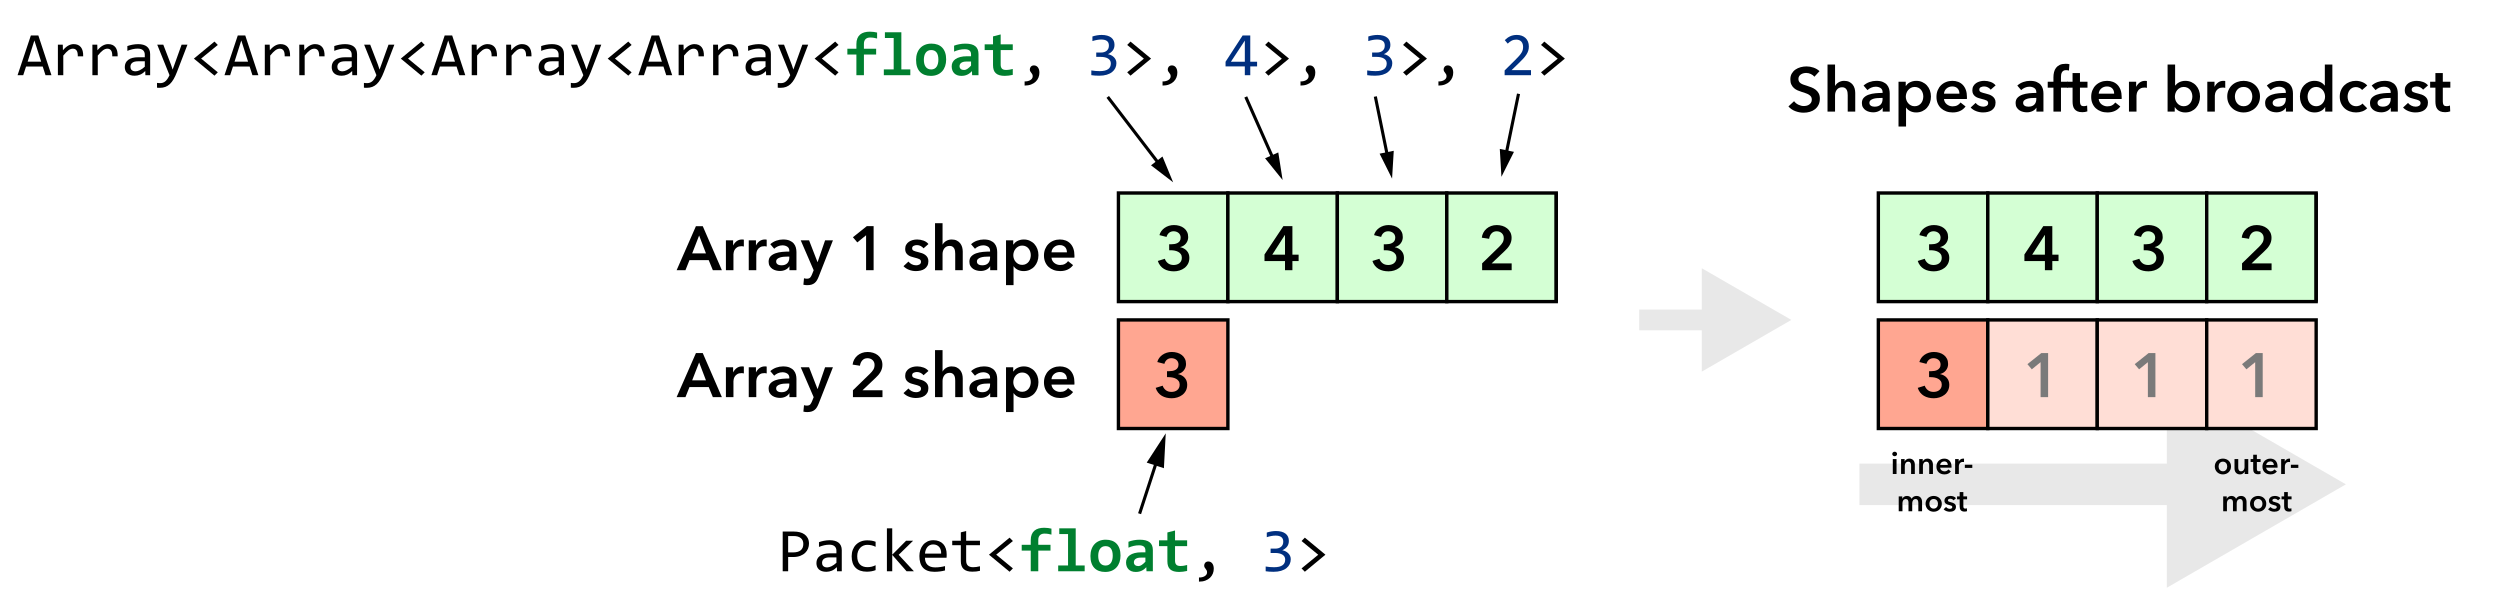 <?xml version="1.0" encoding="utf-8"?>
<!-- Generator: Adobe Illustrator 23.0.6, SVG Export Plug-In . SVG Version: 6.00 Build 0)  -->
<svg version="1.1" id="Layer_1" xmlns="http://www.w3.org/2000/svg" xmlns:xlink="http://www.w3.org/1999/xlink" x="0px" y="0px"
	 viewBox="0 0 2411.28 579.06" style="enable-background:new 0 0 2411.28 579.06;" xml:space="preserve">
<style type="text/css">
	.st0{fill:#A6A6A6;}
	.st1{fill:none;stroke:#E8E8E8;stroke-width:40;stroke-miterlimit:10;}
	.st2{fill:#E8E8E8;}
	.st3{fill:none;stroke:#E8E8E8;stroke-width:20;stroke-miterlimit:10;}
	.st4{fill:#D4FFD4;}
	.st5{fill:none;stroke:#000000;stroke-width:3.274;stroke-miterlimit:10;}
	.st6{fill:#FFDEDE;}
	.st7{fill:#E2DEFF;}
	.st8{fill:#FF0000;}
	.st9{fill:#EEFCEE;}
	.st10{fill:#FFC2B4;}
	.st11{fill:#FFA691;stroke:#000000;stroke-width:3.274;stroke-miterlimit:10;}
	.st12{fill:#FFDED6;stroke:#000000;stroke-width:3.274;stroke-miterlimit:10;}
	.st13{fill:#7A7A7A;}
	.st14{fill:#D00023;}
	.st15{fill:#007F2F;}
	.st16{fill:#002F7F;}
	.st17{fill:#009E30;}
	.st18{fill:none;stroke:#000000;stroke-width:6;stroke-miterlimit:10;}
	.st19{fill:none;stroke:#000000;stroke-width:3;stroke-miterlimit:10;}
</style>
<g>
	<line class="st0" x1="1793.46" y1="467.15" x2="2262.62" y2="467.15"/>
	<g>
		<line class="st1" x1="1793.46" y1="467.15" x2="2119.1" y2="467.15"/>
		<g>
			<polygon class="st2" points="2089.92,566.88 2262.62,467.15 2089.92,367.43 			"/>
		</g>
	</g>
</g>
<g>
	<g>
		<line class="st3" x1="1581.03" y1="308.57" x2="1655.99" y2="308.57"/>
		<g>
			<polygon class="st2" points="1641.4,358.43 1727.76,308.57 1641.4,258.71 			"/>
		</g>
	</g>
</g>
<rect x="1811.68" y="186.15" class="st4" width="105.57" height="104.74"/>
<rect x="1811.68" y="186.15" class="st5" width="105.57" height="104.74"/>
<rect x="1917.26" y="186.15" class="st4" width="105.57" height="104.74"/>
<rect x="1917.26" y="186.15" class="st5" width="105.57" height="104.74"/>
<rect x="2022.83" y="186.15" class="st4" width="105.57" height="104.74"/>
<rect x="2022.83" y="186.15" class="st5" width="105.57" height="104.74"/>
<rect x="2128.4" y="186.15" class="st4" width="105.57" height="104.74"/>
<rect x="2128.4" y="186.15" class="st5" width="105.57" height="104.74"/>
<line class="st5" x1="2233.98" y1="186.15" x2="2233.98" y2="290.89"/>
<g>
	<path d="M1860.62,235.61h1.94c1.09,0,2.17-0.09,3.24-0.27c1.07-0.18,2.05-0.51,2.93-0.99c0.89-0.48,1.6-1.13,2.15-1.95
		c0.54-0.82,0.82-1.89,0.82-3.21c0-0.96-0.18-1.82-0.54-2.58c-0.36-0.76-0.86-1.4-1.48-1.92c-0.63-0.52-1.35-0.92-2.18-1.2
		c-0.83-0.28-1.68-0.42-2.57-0.42c-1.78,0-3.25,0.5-4.42,1.5c-1.17,1-1.98,2.32-2.42,3.96l-6.84-1.74c0.36-1.44,0.98-2.75,1.85-3.93
		c0.87-1.18,1.92-2.2,3.15-3.06c1.23-0.86,2.61-1.53,4.14-2.01c1.53-0.48,3.15-0.72,4.84-0.72c1.85,0,3.62,0.25,5.29,0.75
		c1.67,0.5,3.13,1.24,4.39,2.22c1.26,0.98,2.25,2.19,2.97,3.63s1.08,3.12,1.08,5.04c0,2.28-0.7,4.31-2.09,6.09
		c-1.39,1.78-3.26,2.95-5.6,3.51v0.12c2.62,0.52,4.75,1.69,6.38,3.51c1.63,1.82,2.45,4.05,2.45,6.69c0,2.2-0.43,4.12-1.29,5.76
		c-0.86,1.64-2,3-3.42,4.08c-1.42,1.08-3.02,1.89-4.79,2.43s-3.57,0.81-5.38,0.81s-3.53-0.19-5.14-0.57
		c-1.61-0.38-3.1-0.97-4.45-1.77c-1.35-0.8-2.54-1.84-3.57-3.12c-1.03-1.28-1.83-2.8-2.39-4.56l6.78-2.1
		c0.52,1.68,1.5,3.1,2.93,4.26c1.43,1.16,3.3,1.74,5.6,1.74c0.93,0,1.86-0.13,2.81-0.39c0.95-0.26,1.79-0.67,2.54-1.23
		c0.75-0.56,1.35-1.28,1.81-2.16c0.46-0.88,0.7-1.96,0.7-3.24c0-1.36-0.33-2.51-1-3.45c-0.67-0.94-1.5-1.68-2.51-2.22
		c-1.01-0.54-2.13-0.93-3.36-1.17c-1.23-0.24-2.41-0.36-3.54-0.36h-1.81V235.61z"/>
</g>
<g>
	<path d="M1972.34,251.81h-19.78v-6.36l18.21-27.31h8.71v27.49h5.99v6.18h-5.99v8.82h-7.14V251.81z M1972.34,226.6h-0.12
		l-12.16,19.03h12.28V226.6z"/>
</g>
<g>
	<path d="M2067.61,235.61h1.94c1.09,0,2.17-0.09,3.24-0.27c1.07-0.18,2.05-0.51,2.93-0.99c0.89-0.48,1.6-1.13,2.15-1.95
		c0.54-0.82,0.82-1.89,0.82-3.21c0-0.96-0.18-1.82-0.54-2.58c-0.36-0.76-0.86-1.4-1.48-1.92c-0.63-0.52-1.35-0.92-2.18-1.2
		c-0.83-0.28-1.68-0.42-2.57-0.42c-1.78,0-3.25,0.5-4.42,1.5c-1.17,1-1.98,2.32-2.42,3.96l-6.84-1.74c0.36-1.44,0.98-2.75,1.85-3.93
		c0.87-1.18,1.92-2.2,3.15-3.06c1.23-0.86,2.61-1.53,4.14-2.01c1.53-0.48,3.15-0.72,4.84-0.72c1.85,0,3.62,0.25,5.29,0.75
		c1.67,0.5,3.13,1.24,4.39,2.22c1.26,0.98,2.25,2.19,2.97,3.63s1.08,3.12,1.08,5.04c0,2.28-0.7,4.31-2.09,6.09
		c-1.39,1.78-3.26,2.95-5.6,3.51v0.12c2.62,0.52,4.75,1.69,6.38,3.51c1.63,1.82,2.45,4.05,2.45,6.69c0,2.2-0.43,4.12-1.29,5.76
		c-0.86,1.64-2,3-3.42,4.08c-1.42,1.08-3.02,1.89-4.79,2.43s-3.57,0.81-5.38,0.81s-3.53-0.19-5.14-0.57
		c-1.61-0.38-3.1-0.97-4.45-1.77c-1.35-0.8-2.54-1.84-3.57-3.12c-1.03-1.28-1.83-2.8-2.39-4.56l6.78-2.1
		c0.52,1.68,1.5,3.1,2.93,4.26c1.43,1.16,3.3,1.74,5.6,1.74c0.93,0,1.86-0.13,2.81-0.39c0.95-0.26,1.79-0.67,2.54-1.23
		c0.75-0.56,1.35-1.28,1.81-2.16c0.46-0.88,0.7-1.96,0.7-3.24c0-1.36-0.33-2.51-1-3.45c-0.67-0.94-1.5-1.68-2.51-2.22
		c-1.01-0.54-2.13-0.93-3.36-1.17c-1.23-0.24-2.41-0.36-3.54-0.36h-1.81V235.61z"/>
</g>
<g>
	<path d="M2162.46,254.03l16.52-16.08c1.33-1.28,2.39-2.57,3.18-3.87c0.79-1.3,1.18-2.79,1.18-4.47c0-2-0.66-3.59-1.97-4.77
		c-1.31-1.18-2.93-1.77-4.87-1.77c-2.06,0-3.71,0.69-4.96,2.07c-1.25,1.38-2.02,3.11-2.3,5.19l-7.08-1.08
		c0.2-1.76,0.71-3.38,1.51-4.86c0.81-1.48,1.83-2.76,3.08-3.84c1.25-1.08,2.71-1.93,4.39-2.55c1.67-0.62,3.5-0.93,5.48-0.93
		c1.85,0,3.64,0.26,5.35,0.78c1.71,0.52,3.24,1.31,4.57,2.37c1.33,1.06,2.39,2.36,3.18,3.9c0.79,1.54,1.18,3.33,1.18,5.37
		c0,1.36-0.18,2.63-0.54,3.81c-0.36,1.18-0.86,2.29-1.48,3.33c-0.63,1.04-1.35,2.03-2.18,2.97c-0.83,0.94-1.72,1.85-2.69,2.73
		l-12.34,11.7h19.3v6.6h-28.49V254.03z"/>
</g>
<rect x="1078.74" y="186.15" class="st4" width="105.57" height="104.74"/>
<rect x="1078.74" y="186.15" class="st5" width="105.57" height="104.74"/>
<rect x="1184.31" y="186.15" class="st4" width="105.57" height="104.74"/>
<rect x="1184.31" y="186.15" class="st5" width="105.57" height="104.74"/>
<rect x="1289.88" y="186.15" class="st4" width="105.57" height="104.74"/>
<rect x="1289.88" y="186.15" class="st5" width="105.57" height="104.74"/>
<rect x="1395.46" y="186.15" class="st4" width="105.57" height="104.74"/>
<rect x="1395.46" y="186.15" class="st5" width="105.57" height="104.74"/>
<line class="st5" x1="1501.03" y1="186.15" x2="1501.03" y2="290.89"/>
<g>
	<path d="M1127.67,235.61h1.94c1.09,0,2.17-0.09,3.24-0.27c1.07-0.18,2.05-0.51,2.93-0.99c0.89-0.48,1.6-1.13,2.15-1.95
		c0.54-0.82,0.82-1.89,0.82-3.21c0-0.96-0.18-1.82-0.54-2.58c-0.36-0.76-0.86-1.4-1.48-1.92c-0.63-0.52-1.35-0.92-2.18-1.2
		c-0.83-0.28-1.68-0.42-2.57-0.42c-1.78,0-3.25,0.5-4.42,1.5c-1.17,1-1.98,2.32-2.42,3.96l-6.84-1.74c0.36-1.44,0.98-2.75,1.85-3.93
		c0.87-1.18,1.92-2.2,3.15-3.06c1.23-0.86,2.61-1.53,4.14-2.01c1.53-0.48,3.15-0.72,4.84-0.72c1.85,0,3.62,0.25,5.29,0.75
		c1.67,0.5,3.13,1.24,4.39,2.22c1.26,0.98,2.25,2.19,2.97,3.63s1.08,3.12,1.08,5.04c0,2.28-0.7,4.31-2.09,6.09
		c-1.39,1.78-3.26,2.95-5.6,3.51v0.12c2.62,0.52,4.75,1.69,6.38,3.51c1.63,1.82,2.45,4.05,2.45,6.69c0,2.2-0.43,4.12-1.29,5.76
		c-0.86,1.64-2,3-3.42,4.08c-1.42,1.08-3.02,1.89-4.79,2.43s-3.57,0.81-5.38,0.81s-3.53-0.19-5.14-0.57
		c-1.61-0.38-3.1-0.97-4.45-1.77c-1.35-0.8-2.54-1.84-3.57-3.12c-1.03-1.28-1.83-2.8-2.39-4.56l6.78-2.1
		c0.52,1.68,1.5,3.1,2.93,4.26c1.43,1.16,3.3,1.74,5.6,1.74c0.93,0,1.86-0.13,2.81-0.39c0.95-0.26,1.79-0.67,2.54-1.23
		c0.75-0.56,1.35-1.28,1.81-2.16c0.46-0.88,0.7-1.96,0.7-3.24c0-1.36-0.33-2.51-1-3.45c-0.67-0.94-1.5-1.68-2.51-2.22
		c-1.01-0.54-2.13-0.93-3.36-1.17c-1.23-0.24-2.41-0.36-3.54-0.36h-1.81V235.61z"/>
</g>
<g>
	<path d="M1239.4,251.81h-19.78v-6.36l18.21-27.31h8.71v27.49h5.99v6.18h-5.99v8.82h-7.14V251.81z M1239.4,226.6h-0.12l-12.16,19.03
		h12.28V226.6z"/>
</g>
<g>
	<path d="M1334.66,235.61h1.94c1.09,0,2.17-0.09,3.24-0.27c1.07-0.18,2.05-0.51,2.93-0.99c0.89-0.48,1.6-1.13,2.15-1.95
		c0.54-0.82,0.82-1.89,0.82-3.21c0-0.96-0.18-1.82-0.54-2.58c-0.36-0.76-0.86-1.4-1.48-1.92c-0.63-0.52-1.35-0.92-2.18-1.2
		c-0.83-0.28-1.68-0.42-2.57-0.42c-1.78,0-3.25,0.5-4.42,1.5c-1.17,1-1.98,2.32-2.42,3.96l-6.84-1.74c0.36-1.44,0.98-2.75,1.85-3.93
		c0.87-1.18,1.92-2.2,3.15-3.06c1.23-0.86,2.61-1.53,4.14-2.01c1.53-0.48,3.15-0.72,4.84-0.72c1.85,0,3.62,0.25,5.29,0.75
		c1.67,0.5,3.13,1.24,4.39,2.22c1.26,0.98,2.25,2.19,2.97,3.63s1.08,3.12,1.08,5.04c0,2.28-0.7,4.31-2.09,6.09
		c-1.39,1.78-3.26,2.95-5.6,3.51v0.12c2.62,0.52,4.75,1.69,6.38,3.51c1.63,1.82,2.45,4.05,2.45,6.69c0,2.2-0.43,4.12-1.29,5.76
		c-0.86,1.64-2,3-3.42,4.08c-1.42,1.08-3.02,1.89-4.79,2.43s-3.57,0.81-5.38,0.81s-3.53-0.19-5.14-0.57
		c-1.61-0.38-3.1-0.97-4.45-1.77c-1.35-0.8-2.54-1.84-3.57-3.12c-1.03-1.28-1.83-2.8-2.39-4.56l6.78-2.1
		c0.52,1.68,1.5,3.1,2.93,4.26c1.43,1.16,3.3,1.74,5.6,1.74c0.93,0,1.86-0.13,2.81-0.39c0.95-0.26,1.79-0.67,2.54-1.23
		c0.75-0.56,1.35-1.28,1.81-2.16c0.46-0.88,0.7-1.96,0.7-3.24c0-1.36-0.33-2.51-1-3.45c-0.67-0.94-1.5-1.68-2.51-2.22
		c-1.01-0.54-2.13-0.93-3.36-1.17c-1.23-0.24-2.41-0.36-3.54-0.36h-1.81V235.61z"/>
</g>
<g>
	<path d="M1429.51,254.03l16.52-16.08c1.33-1.28,2.39-2.57,3.18-3.87c0.79-1.3,1.18-2.79,1.18-4.47c0-2-0.66-3.59-1.97-4.77
		c-1.31-1.18-2.93-1.77-4.87-1.77c-2.06,0-3.71,0.69-4.96,2.07c-1.25,1.38-2.02,3.11-2.3,5.19l-7.08-1.08
		c0.2-1.76,0.71-3.38,1.51-4.86c0.81-1.48,1.83-2.76,3.08-3.84c1.25-1.08,2.71-1.93,4.39-2.55c1.67-0.62,3.5-0.93,5.48-0.93
		c1.85,0,3.64,0.26,5.35,0.78c1.71,0.52,3.24,1.31,4.57,2.37c1.33,1.06,2.39,2.36,3.18,3.9c0.79,1.54,1.18,3.33,1.18,5.37
		c0,1.36-0.18,2.63-0.54,3.81c-0.36,1.18-0.86,2.29-1.48,3.33c-0.63,1.04-1.35,2.03-2.18,2.97c-0.83,0.94-1.72,1.85-2.69,2.73
		l-12.34,11.7h19.3v6.6h-28.49V254.03z"/>
</g>
<rect x="1811.68" y="308.57" class="st10" width="105.57" height="104.74"/>
<rect x="1811.68" y="308.57" class="st11" width="105.57" height="104.74"/>
<rect x="1917.26" y="308.57" class="st10" width="105.57" height="104.74"/>
<rect x="1917.26" y="308.57" class="st12" width="105.57" height="104.74"/>
<rect x="2022.83" y="308.57" class="st10" width="105.57" height="104.74"/>
<rect x="2022.83" y="308.57" class="st12" width="105.57" height="104.74"/>
<rect x="2128.4" y="308.57" class="st10" width="105.57" height="104.74"/>
<rect x="2128.4" y="308.57" class="st12" width="105.57" height="104.74"/>
<g>
	<path d="M1860.62,358.02h1.94c1.09,0,2.17-0.09,3.24-0.27c1.07-0.18,2.05-0.51,2.93-0.99c0.89-0.48,1.6-1.13,2.15-1.95
		c0.54-0.82,0.82-1.89,0.82-3.21c0-0.96-0.18-1.82-0.54-2.58c-0.36-0.76-0.86-1.4-1.48-1.92c-0.63-0.52-1.35-0.92-2.18-1.2
		c-0.83-0.28-1.68-0.42-2.57-0.42c-1.78,0-3.25,0.5-4.42,1.5c-1.17,1-1.98,2.32-2.42,3.96l-6.84-1.74c0.36-1.44,0.98-2.75,1.85-3.93
		c0.87-1.18,1.92-2.2,3.15-3.06c1.23-0.86,2.61-1.53,4.14-2.01c1.53-0.48,3.15-0.72,4.84-0.72c1.85,0,3.62,0.25,5.29,0.75
		c1.67,0.5,3.13,1.24,4.39,2.22c1.26,0.98,2.25,2.19,2.97,3.63s1.08,3.12,1.08,5.04c0,2.28-0.7,4.31-2.09,6.09
		c-1.39,1.78-3.26,2.95-5.6,3.51v0.12c2.62,0.52,4.75,1.69,6.38,3.51c1.63,1.82,2.45,4.05,2.45,6.69c0,2.2-0.43,4.12-1.29,5.76
		c-0.86,1.64-2,3-3.42,4.08c-1.42,1.08-3.02,1.89-4.79,2.43s-3.57,0.81-5.38,0.81s-3.53-0.19-5.14-0.57
		c-1.61-0.38-3.1-0.97-4.45-1.77c-1.35-0.8-2.54-1.84-3.57-3.12c-1.03-1.28-1.83-2.8-2.39-4.56l6.78-2.1
		c0.52,1.68,1.5,3.1,2.93,4.26c1.43,1.16,3.3,1.74,5.6,1.74c0.93,0,1.86-0.13,2.81-0.39c0.95-0.26,1.79-0.67,2.54-1.23
		c0.75-0.56,1.35-1.28,1.81-2.16c0.46-0.88,0.7-1.96,0.7-3.24c0-1.36-0.33-2.51-1-3.45c-0.67-0.94-1.5-1.68-2.51-2.22
		c-1.01-0.54-2.13-0.93-3.36-1.17c-1.23-0.24-2.41-0.36-3.54-0.36h-1.81V358.02z"/>
</g>
<g>
	<path class="st13" d="M1968.17,349.32l-8.47,6.9l-4.23-4.98l13.37-10.68h6.59v42.49h-7.26V349.32z"/>
</g>
<g>
	<path class="st13" d="M2071.66,349.32l-8.47,6.9l-4.23-4.98l13.37-10.68h6.59v42.49h-7.26V349.32z"/>
</g>
<g>
	<path class="st13" d="M2175.16,349.32l-8.47,6.9l-4.24-4.98l13.37-10.68h6.59v42.49h-7.26V349.32z"/>
</g>
<g>
	<path d="M49.62,72.51h-5.73l-2.69-8.35H25.13l-2.72,8.35h-5.46l12.82-38.3h7.21L49.62,72.51z M39.7,59.5l-6.53-20.48L26.64,59.5
		H39.7z"/>
	<path d="M55.85,43.08h4.7l0.15,5.42c1.75-2.09,3.48-3.6,5.18-4.54c1.7-0.94,3.42-1.41,5.15-1.41c3.07,0,5.4,0.99,6.99,2.96
		c1.58,1.97,2.32,4.9,2.2,8.79h-5.2c0.06-2.58-0.32-4.45-1.14-5.61c-0.82-1.16-2.01-1.74-3.59-1.74c-0.69,0-1.38,0.12-2.08,0.37
		c-0.7,0.24-1.42,0.64-2.16,1.17c-0.74,0.54-1.52,1.23-2.35,2.07c-0.83,0.84-1.71,1.86-2.66,3.05v18.9h-5.2V43.08z"/>
	<path d="M89.12,43.08h4.7l0.15,5.42c1.75-2.09,3.48-3.6,5.18-4.54c1.7-0.94,3.42-1.41,5.15-1.41c3.07,0,5.4,0.99,6.99,2.96
		c1.58,1.97,2.32,4.9,2.2,8.79h-5.2c0.06-2.58-0.32-4.45-1.14-5.61c-0.82-1.16-2.01-1.74-3.59-1.74c-0.69,0-1.38,0.12-2.08,0.37
		c-0.7,0.24-1.42,0.64-2.16,1.17c-0.74,0.54-1.52,1.23-2.35,2.07c-0.83,0.84-1.71,1.86-2.66,3.05v18.9h-5.2V43.08z"/>
	<path d="M140.22,72.51l-0.12-3.96c-1.61,1.58-3.25,2.73-4.92,3.43c-1.66,0.7-3.41,1.05-5.24,1.05c-1.69,0-3.14-0.21-4.34-0.64
		c-1.2-0.43-2.19-1.02-2.97-1.77c-0.78-0.75-1.35-1.64-1.71-2.65c-0.36-1.02-0.55-2.12-0.55-3.31c0-2.95,1.11-5.26,3.32-6.93
		s5.49-2.51,9.82-2.51h6.14v-2.58c0-1.74-0.56-3.13-1.68-4.18c-1.12-1.04-2.84-1.57-5.14-1.57c-1.67,0-3.32,0.19-4.95,0.56
		c-1.62,0.37-3.3,0.9-5.04,1.58v-4.6c0.65-0.23,1.37-0.46,2.17-0.69c0.8-0.22,1.64-0.43,2.53-0.6c0.89-0.18,1.81-0.32,2.78-0.42
		c0.96-0.11,1.94-0.16,2.92-0.16c1.79,0,3.41,0.2,4.84,0.59c1.44,0.39,2.65,0.99,3.65,1.79c0.99,0.8,1.76,1.81,2.29,3.02
		c0.53,1.21,0.8,2.64,0.8,4.28v20.28H140.22z M139.66,59.11h-6.53c-1.28,0-2.38,0.13-3.31,0.38c-0.93,0.25-1.68,0.62-2.27,1.08
		c-0.59,0.47-1.03,1.03-1.31,1.69s-0.43,1.39-0.43,2.21c0,0.57,0.09,1.11,0.27,1.63c0.18,0.52,0.46,0.98,0.86,1.38
		c0.39,0.4,0.91,0.72,1.54,0.95c0.63,0.23,1.4,0.35,2.3,0.35c1.18,0,2.54-0.36,4.06-1.07c1.53-0.71,3.14-1.84,4.83-3.38V59.11z"/>
	<path d="M180.81,43.08L170.7,69.4c-1.04,2.68-2.12,4.98-3.23,6.92c-1.11,1.93-2.33,3.52-3.65,4.76s-2.77,2.15-4.34,2.74
		c-1.58,0.59-3.34,0.88-5.29,0.88c-0.51,0-0.97-0.01-1.39-0.03c-0.41-0.02-0.87-0.05-1.36-0.09v-4.63c0.43,0.06,0.91,0.11,1.42,0.16
		c0.51,0.05,1.05,0.07,1.62,0.07c0.95,0,1.83-0.14,2.64-0.41c0.82-0.27,1.59-0.72,2.32-1.33c0.73-0.62,1.43-1.41,2.1-2.39
		c0.67-0.98,1.32-2.16,1.95-3.55l-11.85-29.42h5.85l7.5,19.46l1.51,4.57l1.71-4.69l6.94-19.34H180.81z"/>
	<path d="M210.08,69.75l-3.22,3.22l-19.85-16.44l19.85-16.44l3.22,3.25l-16.1,13.13L210.08,69.75z"/>
	<path d="M249.19,72.51h-5.73l-2.69-8.35H224.7l-2.72,8.35h-5.46l12.82-38.3h7.21L249.19,72.51z M239.26,59.5l-6.53-20.48
		l-6.53,20.48H239.26z"/>
	<path d="M255.42,43.08h4.7l0.15,5.42c1.75-2.09,3.48-3.6,5.18-4.54c1.7-0.94,3.42-1.41,5.15-1.41c3.07,0,5.4,0.99,6.99,2.96
		c1.58,1.97,2.32,4.9,2.2,8.79h-5.2c0.06-2.58-0.32-4.45-1.14-5.61c-0.82-1.16-2.01-1.74-3.59-1.74c-0.69,0-1.38,0.12-2.08,0.37
		c-0.7,0.24-1.42,0.64-2.16,1.17c-0.74,0.54-1.52,1.23-2.35,2.07c-0.83,0.84-1.71,1.86-2.66,3.05v18.9h-5.2V43.08z"/>
	<path d="M288.68,43.08h4.7l0.15,5.42c1.75-2.09,3.48-3.6,5.18-4.54c1.7-0.94,3.42-1.41,5.15-1.41c3.07,0,5.4,0.99,6.99,2.96
		c1.58,1.97,2.32,4.9,2.2,8.79h-5.2c0.06-2.58-0.32-4.45-1.14-5.61c-0.82-1.16-2.01-1.74-3.59-1.74c-0.69,0-1.38,0.12-2.08,0.37
		c-0.7,0.24-1.42,0.64-2.16,1.17c-0.74,0.54-1.52,1.23-2.35,2.07c-0.83,0.84-1.71,1.86-2.66,3.05v18.9h-5.2V43.08z"/>
	<path d="M339.79,72.51l-0.12-3.96c-1.61,1.58-3.25,2.73-4.92,3.43c-1.66,0.7-3.41,1.05-5.24,1.05c-1.69,0-3.14-0.21-4.34-0.64
		c-1.2-0.43-2.19-1.02-2.97-1.77c-0.78-0.75-1.35-1.64-1.71-2.65c-0.36-1.02-0.55-2.12-0.55-3.31c0-2.95,1.11-5.26,3.32-6.93
		s5.49-2.51,9.82-2.51h6.14v-2.58c0-1.74-0.56-3.13-1.68-4.18c-1.12-1.04-2.84-1.57-5.14-1.57c-1.67,0-3.32,0.19-4.95,0.56
		c-1.62,0.37-3.3,0.9-5.04,1.58v-4.6c0.65-0.23,1.37-0.46,2.17-0.69c0.8-0.22,1.64-0.43,2.53-0.6c0.89-0.18,1.81-0.32,2.78-0.42
		c0.96-0.11,1.94-0.16,2.92-0.16c1.79,0,3.41,0.2,4.84,0.59c1.44,0.39,2.65,0.99,3.65,1.79c0.99,0.8,1.76,1.81,2.29,3.02
		c0.53,1.21,0.8,2.64,0.8,4.28v20.28H339.79z M339.23,59.11h-6.53c-1.28,0-2.38,0.13-3.31,0.38c-0.93,0.25-1.68,0.62-2.27,1.08
		c-0.59,0.47-1.03,1.03-1.31,1.69s-0.43,1.39-0.43,2.21c0,0.57,0.09,1.11,0.27,1.63c0.18,0.52,0.46,0.98,0.86,1.38
		c0.39,0.4,0.91,0.72,1.54,0.95c0.63,0.23,1.4,0.35,2.3,0.35c1.18,0,2.54-0.36,4.06-1.07c1.53-0.71,3.14-1.84,4.83-3.38V59.11z"/>
	<path d="M380.37,43.08l-10.1,26.32c-1.04,2.68-2.12,4.98-3.23,6.92c-1.11,1.93-2.33,3.52-3.65,4.76s-2.77,2.15-4.34,2.74
		c-1.58,0.59-3.34,0.88-5.29,0.88c-0.51,0-0.97-0.01-1.39-0.03c-0.41-0.02-0.87-0.05-1.36-0.09v-4.63c0.43,0.06,0.91,0.11,1.42,0.16
		c0.51,0.05,1.05,0.07,1.62,0.07c0.95,0,1.83-0.14,2.64-0.41c0.82-0.27,1.59-0.72,2.32-1.33c0.73-0.62,1.43-1.41,2.1-2.39
		c0.67-0.98,1.32-2.16,1.95-3.55l-11.85-29.42h5.85l7.5,19.46l1.51,4.57l1.71-4.69l6.94-19.34H380.37z"/>
	<path d="M409.65,69.75l-3.22,3.22l-19.85-16.44l19.85-16.44l3.22,3.25l-16.1,13.13L409.65,69.75z"/>
	<path d="M448.76,72.51h-5.73l-2.69-8.35h-16.07l-2.72,8.35h-5.46l12.82-38.3h7.21L448.76,72.51z M438.83,59.5l-6.53-20.48
		l-6.53,20.48H438.83z"/>
	<path d="M454.99,43.08h4.7l0.15,5.42c1.75-2.09,3.48-3.6,5.18-4.54c1.7-0.94,3.42-1.41,5.15-1.41c3.07,0,5.4,0.99,6.99,2.96
		c1.58,1.97,2.32,4.9,2.2,8.79h-5.2c0.06-2.58-0.32-4.45-1.14-5.61c-0.82-1.16-2.01-1.74-3.59-1.74c-0.69,0-1.38,0.12-2.08,0.37
		c-0.7,0.24-1.42,0.64-2.16,1.17c-0.74,0.54-1.52,1.23-2.35,2.07c-0.83,0.84-1.71,1.86-2.66,3.05v18.9h-5.2V43.08z"/>
	<path d="M488.25,43.08h4.7l0.15,5.42c1.75-2.09,3.48-3.6,5.18-4.54c1.7-0.94,3.42-1.41,5.15-1.41c3.07,0,5.4,0.99,6.99,2.96
		c1.58,1.97,2.32,4.9,2.2,8.79h-5.2c0.06-2.58-0.32-4.45-1.14-5.61c-0.82-1.16-2.01-1.74-3.59-1.74c-0.69,0-1.38,0.12-2.08,0.37
		c-0.7,0.24-1.42,0.64-2.16,1.17c-0.74,0.54-1.52,1.23-2.35,2.07c-0.83,0.84-1.71,1.86-2.66,3.05v18.9h-5.2V43.08z"/>
	<path d="M539.35,72.51l-0.12-3.96c-1.61,1.58-3.25,2.73-4.92,3.43c-1.66,0.7-3.41,1.05-5.24,1.05c-1.69,0-3.14-0.21-4.34-0.64
		c-1.2-0.43-2.19-1.02-2.97-1.77c-0.78-0.75-1.35-1.64-1.71-2.65c-0.36-1.02-0.55-2.12-0.55-3.31c0-2.95,1.11-5.26,3.32-6.93
		s5.49-2.51,9.82-2.51h6.14v-2.58c0-1.74-0.56-3.13-1.68-4.18c-1.12-1.04-2.84-1.57-5.14-1.57c-1.67,0-3.32,0.19-4.95,0.56
		c-1.62,0.37-3.3,0.9-5.04,1.58v-4.6c0.65-0.23,1.37-0.46,2.17-0.69c0.8-0.22,1.64-0.43,2.53-0.6c0.89-0.18,1.81-0.32,2.78-0.42
		c0.96-0.11,1.94-0.16,2.92-0.16c1.79,0,3.41,0.2,4.84,0.59c1.44,0.39,2.65,0.99,3.65,1.79c0.99,0.8,1.76,1.81,2.29,3.02
		c0.53,1.21,0.8,2.64,0.8,4.28v20.28H539.35z M538.79,59.11h-6.53c-1.28,0-2.38,0.13-3.31,0.38c-0.93,0.25-1.68,0.62-2.27,1.08
		c-0.59,0.47-1.03,1.03-1.31,1.69s-0.43,1.39-0.43,2.21c0,0.57,0.09,1.11,0.27,1.63c0.18,0.52,0.46,0.98,0.86,1.38
		c0.39,0.4,0.91,0.72,1.54,0.95c0.63,0.23,1.4,0.35,2.3,0.35c1.18,0,2.54-0.36,4.06-1.07c1.53-0.71,3.14-1.84,4.83-3.38V59.11z"/>
	<path d="M579.94,43.08l-10.1,26.32c-1.04,2.68-2.12,4.98-3.23,6.92c-1.11,1.93-2.33,3.52-3.65,4.76s-2.77,2.15-4.34,2.74
		c-1.58,0.59-3.34,0.88-5.29,0.88c-0.51,0-0.97-0.01-1.39-0.03c-0.41-0.02-0.87-0.05-1.36-0.09v-4.63c0.43,0.06,0.91,0.11,1.42,0.16
		c0.51,0.05,1.05,0.07,1.62,0.07c0.95,0,1.83-0.14,2.64-0.41c0.82-0.27,1.59-0.72,2.32-1.33c0.73-0.62,1.43-1.41,2.1-2.39
		c0.67-0.98,1.32-2.16,1.95-3.55l-11.85-29.42h5.85l7.5,19.46l1.51,4.57l1.71-4.69l6.94-19.34H579.94z"/>
	<path d="M609.21,69.75l-3.22,3.22l-19.85-16.44l19.85-16.44l3.22,3.25l-16.1,13.13L609.21,69.75z"/>
	<path d="M648.32,72.51h-5.73l-2.69-8.35h-16.07l-2.72,8.35h-5.46l12.82-38.3h7.21L648.32,72.51z M638.4,59.5l-6.53-20.48
		l-6.53,20.48H638.4z"/>
	<path d="M654.56,43.08h4.7l0.15,5.42c1.75-2.09,3.48-3.6,5.18-4.54c1.7-0.94,3.42-1.41,5.15-1.41c3.07,0,5.4,0.99,6.99,2.96
		c1.58,1.97,2.32,4.9,2.2,8.79h-5.2c0.06-2.58-0.32-4.45-1.14-5.61c-0.82-1.16-2.01-1.74-3.59-1.74c-0.69,0-1.38,0.12-2.08,0.37
		c-0.7,0.24-1.42,0.64-2.16,1.17c-0.74,0.54-1.52,1.23-2.35,2.07c-0.83,0.84-1.71,1.86-2.66,3.05v18.9h-5.2V43.08z"/>
	<path d="M687.82,43.08h4.7l0.15,5.42c1.75-2.09,3.48-3.6,5.18-4.54c1.7-0.94,3.42-1.41,5.15-1.41c3.07,0,5.4,0.99,6.99,2.96
		c1.58,1.97,2.32,4.9,2.2,8.79h-5.2c0.06-2.58-0.32-4.45-1.14-5.61c-0.82-1.16-2.01-1.74-3.59-1.74c-0.69,0-1.38,0.12-2.08,0.37
		c-0.7,0.24-1.42,0.64-2.16,1.17c-0.74,0.54-1.52,1.23-2.35,2.07c-0.83,0.84-1.71,1.86-2.66,3.05v18.9h-5.2V43.08z"/>
	<path d="M738.92,72.51l-0.12-3.96c-1.61,1.58-3.25,2.73-4.92,3.43c-1.66,0.7-3.41,1.05-5.24,1.05c-1.69,0-3.14-0.21-4.34-0.64
		c-1.2-0.43-2.19-1.02-2.97-1.77c-0.78-0.75-1.35-1.64-1.71-2.65c-0.36-1.02-0.55-2.12-0.55-3.31c0-2.95,1.11-5.26,3.32-6.93
		s5.49-2.51,9.82-2.51h6.14v-2.58c0-1.74-0.56-3.13-1.68-4.18c-1.12-1.04-2.84-1.57-5.14-1.57c-1.67,0-3.32,0.19-4.95,0.56
		c-1.62,0.37-3.3,0.9-5.04,1.58v-4.6c0.65-0.23,1.37-0.46,2.17-0.69c0.8-0.22,1.64-0.43,2.53-0.6c0.89-0.18,1.81-0.32,2.78-0.42
		c0.96-0.11,1.94-0.16,2.92-0.16c1.79,0,3.41,0.2,4.84,0.59c1.44,0.39,2.65,0.99,3.65,1.79c0.99,0.8,1.76,1.81,2.29,3.02
		c0.53,1.21,0.8,2.64,0.8,4.28v20.28H738.92z M738.36,59.11h-6.53c-1.28,0-2.38,0.13-3.31,0.38c-0.93,0.25-1.68,0.62-2.27,1.08
		c-0.59,0.47-1.03,1.03-1.31,1.69s-0.43,1.39-0.43,2.21c0,0.57,0.09,1.11,0.27,1.63c0.18,0.52,0.46,0.98,0.86,1.38
		c0.39,0.4,0.91,0.72,1.54,0.95c0.63,0.23,1.4,0.35,2.3,0.35c1.18,0,2.54-0.36,4.06-1.07c1.53-0.71,3.14-1.84,4.83-3.38V59.11z"/>
	<path d="M779.51,43.08l-10.1,26.32c-1.04,2.68-2.12,4.98-3.23,6.92c-1.11,1.93-2.33,3.52-3.65,4.76s-2.77,2.15-4.34,2.74
		c-1.58,0.59-3.34,0.88-5.29,0.88c-0.51,0-0.97-0.01-1.39-0.03c-0.41-0.02-0.87-0.05-1.36-0.09v-4.63c0.43,0.06,0.91,0.11,1.42,0.16
		c0.51,0.05,1.05,0.07,1.62,0.07c0.95,0,1.83-0.14,2.64-0.41c0.82-0.27,1.59-0.72,2.32-1.33c0.73-0.62,1.43-1.41,2.1-2.39
		c0.67-0.98,1.32-2.16,1.95-3.55l-11.85-29.42h5.85l7.5,19.46l1.51,4.57l1.71-4.69l6.94-19.34H779.51z"/>
	<path d="M808.78,69.75l-3.22,3.22l-19.85-16.44l19.85-16.44l3.22,3.25l-16.1,13.13L808.78,69.75z"/>
	<path class="st15" d="M845.97,37.16c-0.87-0.27-1.9-0.5-3.09-0.69c-1.19-0.19-2.41-0.28-3.65-0.28c-0.85,0-1.63,0.11-2.36,0.34
		c-0.73,0.23-1.36,0.58-1.89,1.07s-0.95,1.11-1.26,1.86c-0.31,0.75-0.46,1.67-0.46,2.74v4.81h11.79v5.57h-11.79v19.93H826V52.58
		h-8.71v-5.57H826V42.5c0-2.11,0.31-3.92,0.93-5.44c0.62-1.51,1.5-2.75,2.63-3.72c1.13-0.97,2.5-1.67,4.09-2.12
		c1.59-0.45,3.38-0.67,5.35-0.67c1.3,0,2.54,0.08,3.71,0.25c1.17,0.17,2.26,0.37,3.26,0.6V37.16z"/>
	<path class="st15" d="M861.98,36.67h-8.48V31.1h15.86v35.84h8.65v5.57h-25.55v-5.57h9.51V36.67z"/>
	<path class="st15" d="M912.58,57.39c0,2.34-0.33,4.49-1,6.43c-0.67,1.94-1.63,3.61-2.9,5s-2.81,2.46-4.64,3.22
		c-1.83,0.76-3.92,1.14-6.26,1.14c-2.23,0-4.21-0.32-5.97-0.97c-1.75-0.65-3.24-1.61-4.46-2.89c-1.22-1.28-2.16-2.88-2.81-4.81
		c-0.65-1.92-0.97-4.17-0.97-6.73c0-2.36,0.34-4.51,1.02-6.45c0.68-1.93,1.65-3.58,2.92-4.95c1.27-1.37,2.82-2.43,4.65-3.18
		c1.83-0.75,3.9-1.13,6.2-1.13c2.25,0,4.24,0.33,6,0.98c1.75,0.65,3.24,1.63,4.46,2.92c1.22,1.29,2.15,2.89,2.79,4.79
		C912.26,52.68,912.58,54.88,912.58,57.39z M905.08,57.56c0-3.09-0.59-5.41-1.76-6.96c-1.17-1.55-2.9-2.33-5.18-2.33
		c-1.26,0-2.33,0.24-3.22,0.73c-0.89,0.49-1.61,1.16-2.19,2.01c-0.57,0.85-0.99,1.84-1.26,2.97c-0.27,1.13-0.4,2.34-0.4,3.63
		c0,3.11,0.63,5.45,1.89,7.02c1.26,1.57,2.98,2.36,5.17,2.36c1.2,0,2.25-0.24,3.13-0.72c0.89-0.48,1.6-1.14,2.16-1.99
		c0.55-0.85,0.96-1.85,1.24-3C904.94,60.13,905.08,58.89,905.08,57.56z"/>
	<path class="st15" d="M937.63,72.51l-0.18-3.9c-0.63,0.66-1.29,1.27-1.98,1.83c-0.69,0.56-1.45,1.04-2.27,1.45
		c-0.83,0.41-1.73,0.73-2.7,0.95c-0.97,0.22-2.04,0.34-3.21,0.34c-1.54,0-2.88-0.22-4.05-0.67s-2.14-1.07-2.92-1.88
		c-0.79-0.8-1.38-1.77-1.79-2.9c-0.4-1.13-0.61-2.38-0.61-3.75c0-1.41,0.3-2.71,0.9-3.9c0.6-1.19,1.52-2.22,2.75-3.08
		c1.23-0.86,2.77-1.53,4.61-2.02c1.84-0.49,4-0.73,6.48-0.73h3.93v-1.79c0-0.76-0.11-1.45-0.33-2.07s-0.57-1.14-1.05-1.57
		c-0.48-0.43-1.11-0.76-1.88-1s-1.71-0.35-2.84-0.35c-1.77,0-3.52,0.2-5.24,0.6c-1.72,0.4-3.39,0.96-5.01,1.69v-5.71
		c1.44-0.57,3.1-1.04,4.98-1.41c1.88-0.37,3.83-0.56,5.86-0.56c2.23,0,4.14,0.21,5.73,0.63c1.59,0.42,2.91,1.05,3.94,1.89
		c1.03,0.84,1.8,1.89,2.29,3.15s0.74,2.73,0.74,4.41v20.34H937.63z M936.6,59.35h-4.4c-1.22,0-2.26,0.12-3.1,0.35
		c-0.85,0.23-1.54,0.56-2.07,0.97c-0.53,0.41-0.92,0.88-1.17,1.42c-0.25,0.54-0.37,1.11-0.37,1.71c0,1.21,0.39,2.13,1.18,2.77
		c0.79,0.64,1.86,0.95,3.22,0.95c1,0,2.05-0.36,3.13-1.08c1.08-0.72,2.27-1.76,3.57-3.11V59.35z"/>
	<path class="st15" d="M976.83,72.21c-1.3,0.29-2.61,0.53-3.93,0.7c-1.32,0.18-2.57,0.26-3.75,0.26c-1.97,0-3.67-0.21-5.1-0.62
		s-2.61-1.04-3.54-1.88c-0.94-0.84-1.62-1.91-2.07-3.21c-0.44-1.3-0.66-2.85-0.66-4.65V48.3h-8.06v-5.57h8.06v-7.62l7.38-1.9v9.52
		h11.67v5.57h-11.67v14.01c0,1.7,0.39,2.98,1.18,3.85c0.79,0.87,2.11,1.3,3.96,1.3c1.18,0,2.33-0.1,3.46-0.29s2.15-0.42,3.07-0.67
		V72.21z"/>
	<path d="M988.26,78.52c1,0.04,1.98-0.05,2.92-0.26c0.95-0.22,1.78-0.53,2.5-0.95c0.72-0.42,1.29-0.94,1.73-1.57
		c0.43-0.63,0.65-1.34,0.65-2.14c0-0.82-0.14-1.48-0.43-1.99c-0.29-0.51-0.61-0.98-0.96-1.41s-0.67-0.89-0.96-1.38
		c-0.29-0.49-0.43-1.14-0.43-1.96c0-0.41,0.08-0.84,0.24-1.29c0.16-0.45,0.4-0.86,0.72-1.23c0.32-0.37,0.74-0.67,1.24-0.91
		c0.5-0.23,1.1-0.35,1.79-0.35s1.35,0.14,1.99,0.42c0.64,0.28,1.2,0.72,1.68,1.3c0.48,0.59,0.87,1.32,1.15,2.2
		c0.29,0.88,0.43,1.91,0.43,3.11c0,1.62-0.3,3.18-0.9,4.67c-0.6,1.49-1.5,2.82-2.69,3.97c-1.19,1.15-2.68,2.07-4.46,2.75
		c-1.78,0.68-3.85,1.03-6.22,1.03V78.52z"/>
	<path class="st16" d="M1076.79,60.87c0,1.68-0.34,3.26-1.03,4.73s-1.72,2.76-3.1,3.87c-1.38,1.1-3.11,1.97-5.2,2.61
		c-2.09,0.63-4.52,0.95-7.3,0.95c-1.54,0-2.91-0.05-4.14-0.15c-1.22-0.1-2.36-0.22-3.43-0.38v-4.57c1.22,0.22,2.51,0.38,3.87,0.5
		c1.36,0.12,2.75,0.18,4.17,0.18c1.93,0,3.58-0.17,4.95-0.51c1.37-0.34,2.49-0.83,3.35-1.48c0.87-0.64,1.5-1.43,1.89-2.34
		c0.39-0.92,0.59-1.95,0.59-3.11c0-1.06-0.24-1.97-0.71-2.75c-0.47-0.78-1.14-1.44-1.99-1.96c-0.86-0.53-1.88-0.92-3.07-1.19
		s-2.5-0.4-3.91-0.4h-4.4v-4.19h4.46c1.16,0,2.22-0.15,3.18-0.45c0.96-0.3,1.77-0.74,2.45-1.3c0.68-0.57,1.2-1.26,1.57-2.1
		c0.36-0.83,0.55-1.77,0.55-2.83c0-2.05-0.63-3.55-1.89-4.48c-1.26-0.94-3.11-1.41-5.55-1.41c-1.3,0-2.64,0.13-4.02,0.38
		c-1.38,0.25-2.86,0.64-4.43,1.14v-4.45c0.67-0.23,1.38-0.44,2.14-0.63c0.76-0.19,1.52-0.34,2.27-0.47
		c0.76-0.13,1.51-0.22,2.26-0.29c0.75-0.07,1.47-0.1,2.16-0.1c2.05,0,3.85,0.22,5.41,0.66c1.56,0.44,2.85,1.07,3.9,1.89
		s1.83,1.82,2.36,2.99s0.8,2.49,0.8,3.96c0,2.19-0.57,4.03-1.7,5.51c-1.13,1.48-2.68,2.67-4.65,3.55c1,0.16,1.99,0.47,2.97,0.94
		c0.97,0.47,1.85,1.07,2.63,1.8c0.78,0.73,1.41,1.6,1.89,2.59C1076.55,58.56,1076.79,59.66,1076.79,60.87z"/>
	<path d="M1087.19,43.35l3.19-3.25l19.85,16.44l-19.85,16.44l-3.19-3.22l16.1-13.16L1087.19,43.35z"/>
	<path d="M1121.3,78.52c1,0.04,1.98-0.05,2.92-0.26c0.95-0.22,1.78-0.53,2.5-0.95c0.72-0.42,1.29-0.94,1.73-1.57
		c0.43-0.63,0.65-1.34,0.65-2.14c0-0.82-0.14-1.48-0.43-1.99c-0.29-0.51-0.61-0.98-0.96-1.41s-0.67-0.89-0.96-1.38
		c-0.29-0.49-0.43-1.14-0.43-1.96c0-0.41,0.08-0.84,0.24-1.29c0.16-0.45,0.4-0.86,0.72-1.23c0.32-0.37,0.74-0.67,1.24-0.91
		c0.5-0.23,1.1-0.35,1.79-0.35s1.35,0.14,1.99,0.42c0.64,0.28,1.2,0.72,1.68,1.3c0.48,0.59,0.87,1.32,1.15,2.2
		c0.29,0.88,0.43,1.91,0.43,3.11c0,1.62-0.3,3.18-0.9,4.67c-0.6,1.49-1.5,2.82-2.69,3.97c-1.19,1.15-2.68,2.07-4.46,2.75
		c-1.78,0.68-3.85,1.03-6.22,1.03V78.52z"/>
	<path class="st16" d="M1212.49,64.04h-6.59v8.47h-5.26v-8.47h-18.58v-4.48l16.45-25.35h7.38v25.35h6.59V64.04z M1200.65,39.13
		l-13.44,20.43h13.44V39.13z"/>
	<path d="M1220.23,43.35l3.19-3.25l19.85,16.44l-19.85,16.44l-3.19-3.22l16.1-13.16L1220.23,43.35z"/>
	<path d="M1254.35,78.52c1,0.04,1.98-0.05,2.92-0.26c0.95-0.22,1.78-0.53,2.5-0.95c0.72-0.42,1.29-0.94,1.73-1.57
		c0.43-0.63,0.65-1.34,0.65-2.14c0-0.82-0.14-1.48-0.43-1.99c-0.29-0.51-0.61-0.98-0.96-1.41s-0.67-0.89-0.96-1.38
		c-0.29-0.49-0.43-1.14-0.43-1.96c0-0.41,0.08-0.84,0.24-1.29c0.16-0.45,0.4-0.86,0.72-1.23c0.32-0.37,0.74-0.67,1.24-0.91
		c0.5-0.23,1.1-0.35,1.79-0.35s1.35,0.14,1.99,0.42c0.64,0.28,1.2,0.72,1.68,1.3c0.48,0.59,0.87,1.32,1.15,2.2
		c0.29,0.88,0.43,1.91,0.43,3.11c0,1.62-0.3,3.18-0.9,4.67c-0.6,1.49-1.5,2.82-2.69,3.97c-1.19,1.15-2.68,2.07-4.46,2.75
		c-1.78,0.68-3.85,1.03-6.22,1.03V78.52z"/>
	<path class="st16" d="M1342.88,60.87c0,1.68-0.34,3.26-1.03,4.73s-1.72,2.76-3.1,3.87c-1.38,1.1-3.11,1.97-5.2,2.61
		c-2.09,0.63-4.52,0.95-7.3,0.95c-1.54,0-2.91-0.05-4.14-0.15c-1.22-0.1-2.36-0.22-3.43-0.38v-4.57c1.22,0.22,2.51,0.38,3.87,0.5
		c1.36,0.12,2.75,0.18,4.17,0.18c1.93,0,3.58-0.17,4.95-0.51c1.37-0.34,2.49-0.83,3.35-1.48c0.87-0.64,1.5-1.43,1.89-2.34
		c0.39-0.92,0.59-1.95,0.59-3.11c0-1.06-0.24-1.97-0.71-2.75c-0.47-0.78-1.14-1.44-1.99-1.96c-0.86-0.53-1.88-0.92-3.07-1.19
		s-2.5-0.4-3.91-0.4h-4.4v-4.19h4.46c1.16,0,2.22-0.15,3.18-0.45c0.96-0.3,1.77-0.74,2.45-1.3c0.68-0.57,1.2-1.26,1.57-2.1
		c0.36-0.83,0.55-1.77,0.55-2.83c0-2.05-0.63-3.55-1.89-4.48c-1.26-0.94-3.11-1.41-5.55-1.41c-1.3,0-2.64,0.13-4.02,0.38
		c-1.38,0.25-2.86,0.64-4.43,1.14v-4.45c0.67-0.23,1.38-0.44,2.14-0.63c0.76-0.19,1.52-0.34,2.27-0.47
		c0.76-0.13,1.51-0.22,2.26-0.29c0.75-0.07,1.47-0.1,2.16-0.1c2.05,0,3.85,0.22,5.41,0.66c1.56,0.44,2.85,1.07,3.9,1.89
		s1.83,1.82,2.36,2.99s0.8,2.49,0.8,3.96c0,2.19-0.57,4.03-1.7,5.51c-1.13,1.48-2.68,2.67-4.65,3.55c1,0.16,1.99,0.47,2.97,0.94
		c0.97,0.47,1.85,1.07,2.63,1.8c0.78,0.73,1.41,1.6,1.89,2.59C1342.64,58.56,1342.88,59.66,1342.88,60.87z"/>
	<path d="M1353.28,43.35l3.19-3.25l19.85,16.44l-19.85,16.44l-3.19-3.22l16.1-13.16L1353.28,43.35z"/>
	<path d="M1387.39,78.52c1,0.04,1.98-0.05,2.92-0.26c0.95-0.22,1.78-0.53,2.5-0.95c0.72-0.42,1.29-0.94,1.73-1.57
		c0.43-0.63,0.65-1.34,0.65-2.14c0-0.82-0.14-1.48-0.43-1.99c-0.29-0.51-0.61-0.98-0.96-1.41s-0.67-0.89-0.96-1.38
		c-0.29-0.49-0.43-1.14-0.43-1.96c0-0.41,0.08-0.84,0.24-1.29c0.16-0.45,0.4-0.86,0.72-1.23c0.32-0.37,0.74-0.67,1.24-0.91
		c0.5-0.23,1.1-0.35,1.79-0.35s1.35,0.14,1.99,0.42c0.64,0.28,1.2,0.72,1.68,1.3c0.48,0.59,0.87,1.32,1.15,2.2
		c0.29,0.88,0.43,1.91,0.43,3.11c0,1.62-0.3,3.18-0.9,4.67c-0.6,1.49-1.5,2.82-2.69,3.97c-1.19,1.15-2.68,2.07-4.46,2.75
		c-1.78,0.68-3.85,1.03-6.22,1.03V78.52z"/>
	<path class="st16" d="M1476.66,72.51h-25.43v-4.57l9.98-9.85c1.63-1.6,2.96-2.99,3.99-4.16c1.02-1.17,1.82-2.24,2.39-3.21
		c0.57-0.97,0.96-1.88,1.15-2.74c0.2-0.86,0.3-1.79,0.3-2.78c0-0.94-0.13-1.83-0.38-2.68c-0.26-0.85-0.65-1.6-1.18-2.24
		c-0.53-0.65-1.22-1.15-2.07-1.52s-1.86-0.56-3.04-0.56c-1.63,0-3.12,0.36-4.46,1.08c-1.34,0.72-2.57,1.66-3.69,2.81l-2.84-3.37
		c1.46-1.52,3.14-2.75,5.04-3.66c1.9-0.92,4.11-1.38,6.63-1.38c1.71,0,3.27,0.25,4.68,0.76c1.41,0.51,2.62,1.24,3.65,2.2
		c1.02,0.96,1.82,2.13,2.38,3.52c0.56,1.39,0.84,2.95,0.84,4.69c0,1.47-0.2,2.82-0.59,4.07c-0.39,1.25-0.99,2.5-1.79,3.74
		c-0.8,1.24-1.8,2.53-3.01,3.85s-2.64,2.78-4.3,4.37l-7,6.77h18.76V72.51z"/>
	<path d="M1486.32,43.35l3.19-3.25l19.85,16.44l-19.85,16.44l-3.19-3.22l16.1-13.16L1486.32,43.35z"/>
</g>
<g>
	<path d="M780.28,524.4c0,1.56-0.3,3.11-0.89,4.65c-0.59,1.53-1.51,2.91-2.75,4.12s-2.83,2.19-4.76,2.95
		c-1.93,0.75-4.23,1.13-6.91,1.13h-4.79v13.74h-5.26v-38.3h10.87c1.91,0,3.74,0.21,5.49,0.63c1.75,0.42,3.29,1.1,4.62,2.04
		c1.33,0.94,2.39,2.15,3.18,3.63S780.28,522.27,780.28,524.4z M774.81,524.64c0-2.46-0.81-4.35-2.44-5.66
		c-1.62-1.31-3.89-1.96-6.81-1.96h-5.38v15.77h4.9c3.11,0,5.51-0.67,7.19-2.02S774.81,527.37,774.81,524.64z"/>
	<path d="M807.3,550.98l-0.12-3.96c-1.61,1.58-3.25,2.73-4.92,3.43c-1.66,0.7-3.41,1.05-5.24,1.05c-1.69,0-3.14-0.21-4.34-0.64
		c-1.2-0.43-2.19-1.02-2.97-1.77c-0.78-0.75-1.35-1.64-1.71-2.65c-0.36-1.02-0.55-2.12-0.55-3.31c0-2.95,1.11-5.26,3.32-6.93
		s5.49-2.51,9.82-2.51h6.14v-2.58c0-1.74-0.56-3.13-1.68-4.18c-1.12-1.04-2.84-1.57-5.14-1.57c-1.67,0-3.32,0.19-4.95,0.56
		c-1.62,0.37-3.3,0.9-5.04,1.58v-4.6c0.65-0.23,1.37-0.46,2.17-0.69c0.8-0.22,1.64-0.43,2.53-0.6c0.89-0.18,1.81-0.32,2.78-0.42
		c0.96-0.11,1.94-0.16,2.92-0.16c1.79,0,3.41,0.2,4.84,0.59c1.44,0.39,2.65,0.99,3.65,1.79c0.99,0.8,1.76,1.81,2.29,3.02
		c0.53,1.21,0.8,2.64,0.8,4.28v20.28H807.3z M806.74,537.59h-6.53c-1.28,0-2.38,0.13-3.31,0.38c-0.93,0.25-1.68,0.62-2.27,1.08
		c-0.59,0.47-1.03,1.03-1.31,1.69s-0.43,1.39-0.43,2.21c0,0.57,0.09,1.11,0.27,1.63c0.18,0.52,0.46,0.98,0.86,1.38
		c0.39,0.4,0.91,0.72,1.54,0.95c0.63,0.23,1.4,0.35,2.3,0.35c1.18,0,2.54-0.36,4.06-1.07c1.53-0.71,3.14-1.84,4.83-3.38V537.59z"/>
	<path d="M844.55,549.9c-1.34,0.51-2.71,0.88-4.12,1.13c-1.41,0.24-2.86,0.37-4.36,0.37c-4.69,0-8.3-1.26-10.83-3.78
		c-2.53-2.52-3.8-6.2-3.8-11.05c0-2.32,0.36-4.44,1.09-6.33c0.73-1.9,1.75-3.52,3.07-4.86s2.9-2.39,4.73-3.12
		c1.83-0.73,3.85-1.1,6.06-1.1c1.54,0,2.97,0.11,4.31,0.32c1.34,0.22,2.62,0.57,3.84,1.06v4.86c-1.28-0.66-2.58-1.15-3.91-1.45
		c-1.33-0.3-2.7-0.45-4.12-0.45c-1.32,0-2.56,0.25-3.74,0.75c-1.17,0.5-2.2,1.22-3.09,2.15c-0.89,0.94-1.59,2.08-2.1,3.43
		c-0.51,1.35-0.77,2.87-0.77,4.57c0,3.56,0.87,6.22,2.61,7.99c1.74,1.77,4.16,2.65,7.25,2.65c1.4,0,2.75-0.16,4.06-0.47
		c1.31-0.31,2.57-0.78,3.8-1.41V549.9z"/>
	<path d="M881.45,550.98h-7.06l-13.82-15.77v15.77h-5.14v-41.41h5.14v25.44l13.32-13.45h6.79l-13.91,13.57L881.45,550.98z"/>
	<path d="M913.08,534.72c0,0.72-0.01,1.33-0.03,1.82c-0.02,0.49-0.05,0.95-0.09,1.38h-20.83c0,3.01,0.85,5.32,2.54,6.93
		c1.69,1.61,4.14,2.42,7.33,2.42c0.87,0,1.73-0.03,2.6-0.1c0.87-0.07,1.7-0.16,2.51-0.28c0.81-0.12,1.58-0.25,2.32-0.4
		c0.74-0.15,1.42-0.31,2.05-0.48v4.19c-1.4,0.39-2.98,0.71-4.74,0.95c-1.76,0.24-3.59,0.37-5.48,0.37c-2.54,0-4.73-0.34-6.56-1.03
		c-1.83-0.68-3.33-1.68-4.5-2.97c-1.17-1.3-2.04-2.89-2.6-4.78c-0.56-1.89-0.84-4.02-0.84-6.4c0-2.07,0.3-4.03,0.9-5.88
		c0.6-1.85,1.48-3.47,2.63-4.86c1.15-1.4,2.56-2.51,4.24-3.33c1.67-0.82,3.57-1.23,5.7-1.23c2.07,0,3.9,0.32,5.49,0.97
		c1.59,0.64,2.94,1.56,4.03,2.74c1.09,1.18,1.92,2.62,2.48,4.31C912.8,530.74,913.08,532.63,913.08,534.72z M907.74,533.99
		c0.06-1.31-0.07-2.51-0.38-3.59c-0.32-1.08-0.8-2.02-1.46-2.8c-0.66-0.78-1.48-1.39-2.47-1.83c-0.98-0.44-2.13-0.66-3.43-0.66
		c-1.12,0-2.15,0.21-3.07,0.64c-0.93,0.43-1.72,1.04-2.39,1.82c-0.67,0.78-1.21,1.72-1.62,2.81c-0.41,1.09-0.67,2.3-0.77,3.6H907.74
		z"/>
	<path d="M945.19,550.57c-1.16,0.29-2.36,0.5-3.6,0.63c-1.24,0.13-2.5,0.19-3.78,0.19c-3.72,0-6.5-0.83-8.33-2.51
		s-2.75-4.23-2.75-7.69v-15.36h-8.3v-4.28h8.3v-8.09l5.14-1.32v9.41h13.32v4.28h-13.32v14.95c0,2.11,0.57,3.69,1.7,4.73
		c1.13,1.05,2.8,1.57,5.01,1.57c0.95,0,1.98-0.07,3.1-0.22s2.29-0.38,3.52-0.69V550.57z"/>
	<path d="M976.95,548.23l-3.22,3.22l-19.85-16.44l19.85-16.44l3.22,3.25l-16.1,13.13L976.95,548.23z"/>
	<path class="st15" d="M1014.14,515.64c-0.87-0.27-1.9-0.5-3.09-0.69c-1.19-0.19-2.41-0.28-3.65-0.28c-0.85,0-1.63,0.11-2.36,0.34
		c-0.73,0.23-1.36,0.58-1.89,1.07s-0.95,1.11-1.26,1.86c-0.31,0.75-0.46,1.67-0.46,2.74v4.81h11.79v5.57h-11.79v19.93h-7.27v-19.93
		h-8.71v-5.57h8.71v-4.51c0-2.11,0.31-3.92,0.93-5.44c0.62-1.51,1.5-2.75,2.63-3.72c1.13-0.97,2.5-1.67,4.09-2.12
		c1.59-0.45,3.38-0.67,5.35-0.67c1.3,0,2.54,0.08,3.71,0.25c1.17,0.17,2.26,0.37,3.26,0.6V515.64z"/>
	<path class="st15" d="M1030.15,515.14h-8.48v-5.57h15.86v35.84h8.65v5.57h-25.55v-5.57h9.51V515.14z"/>
	<path class="st15" d="M1080.75,535.86c0,2.34-0.33,4.49-1,6.43c-0.67,1.94-1.63,3.61-2.9,5s-2.81,2.46-4.64,3.22
		c-1.83,0.76-3.92,1.14-6.26,1.14c-2.23,0-4.21-0.32-5.97-0.97c-1.75-0.65-3.24-1.61-4.46-2.89c-1.22-1.28-2.16-2.88-2.81-4.81
		s-0.97-4.17-0.97-6.73c0-2.36,0.34-4.51,1.02-6.45c0.68-1.93,1.65-3.58,2.92-4.95c1.27-1.37,2.82-2.43,4.65-3.18
		c1.83-0.75,3.9-1.13,6.2-1.13c2.25,0,4.24,0.33,6,0.98c1.75,0.65,3.24,1.63,4.46,2.92c1.22,1.29,2.15,2.89,2.79,4.79
		C1080.43,531.16,1080.75,533.36,1080.75,535.86z M1073.25,536.04c0-3.09-0.59-5.41-1.76-6.96c-1.17-1.55-2.9-2.33-5.18-2.33
		c-1.26,0-2.33,0.24-3.22,0.73c-0.89,0.49-1.61,1.16-2.19,2.01c-0.57,0.85-0.99,1.84-1.26,2.97c-0.27,1.13-0.4,2.34-0.4,3.63
		c0,3.11,0.63,5.45,1.89,7.02c1.26,1.57,2.98,2.36,5.17,2.36c1.2,0,2.25-0.24,3.13-0.72c0.89-0.48,1.6-1.14,2.16-1.99
		c0.55-0.85,0.96-1.85,1.24-3C1073.11,538.61,1073.25,537.37,1073.25,536.04z"/>
	<path class="st15" d="M1105.8,550.98l-0.18-3.9c-0.63,0.66-1.29,1.27-1.98,1.83c-0.69,0.56-1.45,1.04-2.27,1.45
		c-0.83,0.41-1.73,0.73-2.7,0.95c-0.97,0.22-2.04,0.34-3.21,0.34c-1.54,0-2.88-0.22-4.05-0.67s-2.14-1.07-2.92-1.88
		c-0.79-0.8-1.38-1.77-1.79-2.9c-0.4-1.13-0.61-2.38-0.61-3.75c0-1.41,0.3-2.71,0.9-3.9c0.6-1.19,1.52-2.22,2.75-3.08
		c1.23-0.86,2.77-1.53,4.61-2.02c1.84-0.49,4-0.73,6.48-0.73h3.93v-1.79c0-0.76-0.11-1.45-0.33-2.07s-0.57-1.14-1.05-1.57
		c-0.48-0.43-1.11-0.76-1.88-1s-1.71-0.35-2.84-0.35c-1.77,0-3.52,0.2-5.24,0.6c-1.72,0.4-3.39,0.96-5.01,1.69v-5.71
		c1.44-0.57,3.1-1.04,4.98-1.41c1.88-0.37,3.83-0.56,5.86-0.56c2.23,0,4.14,0.21,5.73,0.63c1.59,0.42,2.91,1.05,3.94,1.89
		c1.03,0.84,1.8,1.89,2.29,3.15s0.74,2.73,0.74,4.41v20.34H1105.8z M1104.76,537.83h-4.4c-1.22,0-2.26,0.12-3.1,0.35
		c-0.85,0.23-1.54,0.56-2.07,0.97c-0.53,0.41-0.92,0.88-1.17,1.42c-0.25,0.54-0.37,1.11-0.37,1.71c0,1.21,0.39,2.13,1.18,2.77
		c0.79,0.64,1.86,0.95,3.22,0.95c1,0,2.05-0.36,3.13-1.08c1.08-0.72,2.27-1.76,3.57-3.11V537.83z"/>
	<path class="st15" d="M1145,550.69c-1.3,0.29-2.61,0.53-3.93,0.7c-1.32,0.18-2.57,0.26-3.75,0.26c-1.97,0-3.67-0.21-5.1-0.62
		s-2.61-1.04-3.54-1.88c-0.94-0.84-1.62-1.91-2.07-3.21c-0.44-1.3-0.66-2.85-0.66-4.65v-14.54h-8.06v-5.57h8.06v-7.62l7.38-1.9v9.52
		H1145v5.57h-11.67v14.01c0,1.7,0.39,2.98,1.18,3.85c0.79,0.87,2.11,1.3,3.96,1.3c1.18,0,2.33-0.1,3.46-0.29s2.15-0.42,3.07-0.67
		V550.69z"/>
	<path d="M1156.43,556.99c1,0.04,1.98-0.05,2.92-0.26c0.95-0.22,1.78-0.53,2.5-0.95c0.72-0.42,1.29-0.94,1.73-1.57
		c0.43-0.63,0.65-1.34,0.65-2.14c0-0.82-0.14-1.48-0.43-1.99c-0.29-0.51-0.61-0.98-0.96-1.41s-0.67-0.89-0.96-1.38
		c-0.29-0.49-0.43-1.14-0.43-1.96c0-0.41,0.08-0.84,0.24-1.29c0.16-0.45,0.4-0.86,0.72-1.23c0.32-0.37,0.74-0.67,1.24-0.91
		c0.5-0.23,1.1-0.35,1.79-0.35s1.35,0.14,1.99,0.42c0.64,0.28,1.2,0.72,1.68,1.3c0.48,0.59,0.87,1.32,1.15,2.2
		c0.29,0.88,0.43,1.91,0.43,3.11c0,1.62-0.3,3.18-0.9,4.67c-0.6,1.49-1.5,2.82-2.69,3.97c-1.19,1.15-2.68,2.07-4.46,2.75
		c-1.78,0.68-3.85,1.03-6.22,1.03V556.99z"/>
	<path class="st16" d="M1244.96,539.35c0,1.68-0.34,3.26-1.03,4.73s-1.72,2.76-3.1,3.87c-1.38,1.1-3.11,1.97-5.2,2.61
		c-2.09,0.63-4.52,0.95-7.3,0.95c-1.54,0-2.91-0.05-4.14-0.15c-1.22-0.1-2.36-0.22-3.43-0.38v-4.57c1.22,0.22,2.51,0.38,3.87,0.5
		c1.36,0.12,2.75,0.18,4.17,0.18c1.93,0,3.58-0.17,4.95-0.51c1.37-0.34,2.49-0.83,3.35-1.48c0.87-0.64,1.5-1.43,1.89-2.34
		c0.39-0.92,0.59-1.95,0.59-3.11c0-1.06-0.24-1.97-0.71-2.75c-0.47-0.78-1.14-1.44-1.99-1.96c-0.86-0.53-1.88-0.92-3.07-1.19
		s-2.5-0.4-3.91-0.4h-4.4v-4.19h4.46c1.16,0,2.22-0.15,3.18-0.45c0.96-0.3,1.77-0.74,2.45-1.3c0.68-0.57,1.2-1.26,1.57-2.1
		c0.36-0.83,0.55-1.77,0.55-2.83c0-2.05-0.63-3.55-1.89-4.48c-1.26-0.94-3.11-1.41-5.55-1.41c-1.3,0-2.64,0.13-4.02,0.38
		c-1.38,0.25-2.86,0.64-4.43,1.14v-4.45c0.67-0.23,1.38-0.44,2.14-0.63c0.76-0.19,1.52-0.34,2.27-0.47
		c0.76-0.13,1.51-0.22,2.26-0.29c0.75-0.07,1.47-0.1,2.16-0.1c2.05,0,3.85,0.22,5.41,0.66c1.56,0.44,2.85,1.07,3.9,1.89
		s1.83,1.82,2.36,2.99s0.8,2.49,0.8,3.96c0,2.19-0.57,4.03-1.7,5.51c-1.13,1.48-2.68,2.67-4.65,3.55c1,0.16,1.99,0.47,2.97,0.94
		c0.97,0.47,1.85,1.07,2.63,1.8c0.78,0.73,1.41,1.6,1.89,2.59C1244.72,537.03,1244.96,538.14,1244.96,539.35z"/>
	<path d="M1255.35,521.82l3.19-3.25l19.85,16.44l-19.85,16.44l-3.19-3.22l16.1-13.16L1255.35,521.82z"/>
</g>
<g>
	<line x1="1068.41" y1="93.48" x2="1131.52" y2="175.85"/>
	<g>
		<line class="st19" x1="1068.41" y1="93.48" x2="1118.59" y2="158.97"/>
		<g>
			<polygon points="1110.16,159.44 1131.52,175.85 1121.23,150.96 			"/>
		</g>
	</g>
</g>
<g>
	<line x1="1201.56" y1="93.48" x2="1237.1" y2="173.63"/>
	<g>
		<line class="st19" x1="1201.56" y1="93.48" x2="1228.48" y2="154.2"/>
		<g>
			<polygon points="1220.18,152.67 1237.1,173.63 1232.92,147.02 			"/>
		</g>
	</g>
</g>
<rect x="1078.74" y="308.57" class="st11" width="105.57" height="104.74"/>
<g>
	<path d="M1125.59,358.02h1.94c1.09,0,2.17-0.09,3.24-0.27c1.07-0.18,2.05-0.51,2.93-0.99c0.89-0.48,1.6-1.13,2.15-1.95
		c0.54-0.82,0.82-1.89,0.82-3.21c0-0.96-0.18-1.82-0.54-2.58c-0.36-0.76-0.86-1.4-1.48-1.92c-0.63-0.52-1.35-0.92-2.18-1.2
		c-0.83-0.28-1.68-0.42-2.57-0.42c-1.78,0-3.25,0.5-4.42,1.5c-1.17,1-1.98,2.32-2.42,3.96l-6.84-1.74c0.36-1.44,0.98-2.75,1.85-3.93
		c0.87-1.18,1.92-2.2,3.15-3.06c1.23-0.86,2.61-1.53,4.14-2.01c1.53-0.48,3.15-0.72,4.84-0.72c1.85,0,3.62,0.25,5.29,0.75
		c1.67,0.5,3.13,1.24,4.39,2.22c1.26,0.98,2.25,2.19,2.97,3.63s1.08,3.12,1.08,5.04c0,2.28-0.7,4.31-2.09,6.09
		c-1.39,1.78-3.26,2.95-5.6,3.51v0.12c2.62,0.52,4.75,1.69,6.38,3.51c1.63,1.82,2.45,4.05,2.45,6.69c0,2.2-0.43,4.12-1.29,5.76
		c-0.86,1.64-2,3-3.42,4.08c-1.42,1.08-3.02,1.89-4.79,2.43s-3.57,0.81-5.38,0.81s-3.53-0.19-5.14-0.57
		c-1.61-0.38-3.1-0.97-4.45-1.77c-1.35-0.8-2.54-1.84-3.57-3.12c-1.03-1.28-1.83-2.8-2.39-4.56l6.78-2.1
		c0.52,1.68,1.5,3.1,2.93,4.26c1.43,1.16,3.3,1.74,5.6,1.74c0.93,0,1.86-0.13,2.81-0.39c0.95-0.26,1.79-0.67,2.54-1.23
		c0.75-0.56,1.35-1.28,1.81-2.16c0.46-0.88,0.7-1.96,0.7-3.24c0-1.36-0.33-2.51-1-3.45c-0.67-0.94-1.5-1.68-2.51-2.22
		c-1.01-0.54-2.13-0.93-3.36-1.17c-1.23-0.24-2.41-0.36-3.54-0.36h-1.81V358.02z"/>
</g>
<g>
	<line x1="1099.14" y1="495.46" x2="1124.38" y2="417.96"/>
	<g>
		<line class="st19" x1="1099.14" y1="495.46" x2="1116.15" y2="443.24"/>
		<g>
			<polygon points="1122.6,451.59 1124.38,417.96 1106.02,446.19 			"/>
		</g>
	</g>
</g>
<g>
	<line x1="1464.63" y1="90.48" x2="1448.15" y2="170.53"/>
	<g>
		<line class="st19" x1="1464.63" y1="90.48" x2="1452.44" y2="149.7"/>
		<g>
			<polygon points="1446.57,143.64 1448.15,170.53 1460.23,146.45 			"/>
		</g>
	</g>
</g>
<g>
	<path d="M671.23,218.14h6.59l18.45,42.49h-8.71l-3.99-9.72H665l-3.87,9.72h-8.53L671.23,218.14z M680.91,244.43l-6.59-17.29
		l-6.72,17.29H680.91z"/>
	<path d="M700.14,231.83h6.96v4.8h0.12c0.81-1.68,1.94-3.04,3.39-4.08c1.45-1.04,3.15-1.56,5.08-1.56c0.28,0,0.58,0.01,0.91,0.03
		c0.32,0.02,0.6,0.07,0.85,0.15v6.6c-0.48-0.12-0.9-0.2-1.24-0.24c-0.34-0.04-0.68-0.06-1-0.06c-1.65,0-2.99,0.3-3.99,0.9
		c-1.01,0.6-1.8,1.32-2.36,2.16c-0.57,0.84-0.95,1.7-1.15,2.58c-0.2,0.88-0.3,1.58-0.3,2.1v15.42h-7.26V231.83z"/>
	<path d="M722.17,231.83h6.96v4.8h0.12c0.81-1.68,1.94-3.04,3.39-4.08c1.45-1.04,3.15-1.56,5.08-1.56c0.28,0,0.58,0.01,0.91,0.03
		c0.32,0.02,0.6,0.07,0.85,0.15v6.6c-0.48-0.12-0.9-0.2-1.24-0.24c-0.34-0.04-0.68-0.06-1-0.06c-1.65,0-2.99,0.3-3.99,0.9
		c-1.01,0.6-1.8,1.32-2.36,2.16c-0.57,0.84-0.95,1.7-1.15,2.58c-0.2,0.88-0.3,1.58-0.3,2.1v15.42h-7.26V231.83z"/>
	<path d="M761.43,256.97h-0.18c-0.73,1.28-1.9,2.33-3.51,3.15c-1.61,0.82-3.45,1.23-5.51,1.23c-1.17,0-2.39-0.15-3.66-0.45
		c-1.27-0.3-2.44-0.8-3.51-1.5c-1.07-0.7-1.96-1.62-2.66-2.76c-0.71-1.14-1.06-2.55-1.06-4.23c0-2.16,0.61-3.88,1.85-5.16
		c1.23-1.28,2.81-2.26,4.75-2.94c1.94-0.68,4.08-1.13,6.44-1.35c2.36-0.22,4.67-0.33,6.93-0.33v-0.72c0-1.8-0.66-3.13-1.97-3.99
		c-1.31-0.86-2.87-1.29-4.69-1.29c-1.53,0-3,0.32-4.42,0.96c-1.41,0.64-2.58,1.42-3.51,2.34l-3.75-4.38
		c1.65-1.52,3.56-2.66,5.72-3.42c2.16-0.76,4.35-1.14,6.56-1.14c2.58,0,4.71,0.36,6.38,1.08c1.67,0.72,2.99,1.66,3.96,2.82
		c0.97,1.16,1.64,2.46,2.03,3.9c0.38,1.44,0.57,2.88,0.57,4.32v17.53h-6.78V256.97z M761.31,247.49h-1.63
		c-1.17,0-2.4,0.05-3.69,0.15c-1.29,0.1-2.48,0.32-3.57,0.66c-1.09,0.34-2,0.82-2.72,1.44c-0.73,0.62-1.09,1.47-1.09,2.55
		c0,0.68,0.15,1.25,0.45,1.71c0.3,0.46,0.7,0.83,1.18,1.11c0.48,0.28,1.03,0.48,1.63,0.6s1.21,0.18,1.81,0.18
		c2.5,0,4.4-0.66,5.69-1.98c1.29-1.32,1.94-3.12,1.94-5.4V247.49z"/>
	<path d="M772.32,231.83h8.05l8.11,20.95h0.12l7.2-20.95h7.56l-13.73,34.99c-0.52,1.32-1.09,2.49-1.69,3.51
		c-0.6,1.02-1.33,1.88-2.18,2.58c-0.85,0.7-1.85,1.23-2.99,1.59c-1.15,0.36-2.53,0.54-4.14,0.54c-0.6,0-1.22-0.03-1.85-0.09
		c-0.63-0.06-1.26-0.17-1.91-0.33l0.6-6.24c0.48,0.16,0.96,0.27,1.42,0.33c0.46,0.06,0.9,0.09,1.3,0.09c0.77,0,1.41-0.09,1.94-0.27
		c0.52-0.18,0.97-0.46,1.33-0.84c0.36-0.38,0.69-0.85,0.97-1.41c0.28-0.56,0.58-1.22,0.91-1.98l1.45-3.66L772.32,231.83z"/>
	<path d="M835.35,226.9l-8.47,6.9l-4.23-4.98l13.37-10.68h6.59v42.49h-7.26V226.9z"/>
	<path d="M890.77,239.51c-0.65-0.84-1.53-1.57-2.66-2.19c-1.13-0.62-2.36-0.93-3.69-0.93c-1.17,0-2.24,0.24-3.21,0.72
		c-0.97,0.48-1.45,1.28-1.45,2.4c0,1.12,0.53,1.91,1.6,2.37c1.07,0.46,2.63,0.93,4.69,1.41c1.09,0.24,2.19,0.56,3.3,0.96
		c1.11,0.4,2.12,0.93,3.02,1.59c0.91,0.66,1.64,1.48,2.21,2.46c0.56,0.98,0.85,2.17,0.85,3.57c0,1.76-0.33,3.25-1,4.47
		c-0.67,1.22-1.55,2.21-2.66,2.97c-1.11,0.76-2.4,1.31-3.87,1.65c-1.47,0.34-2.99,0.51-4.57,0.51c-2.26,0-4.46-0.41-6.59-1.23
		c-2.14-0.82-3.91-1.99-5.32-3.51l4.78-4.44c0.81,1.04,1.85,1.9,3.15,2.58c1.29,0.68,2.72,1.02,4.29,1.02c0.52,0,1.06-0.06,1.6-0.18
		s1.05-0.31,1.51-0.57c0.46-0.26,0.84-0.61,1.12-1.05c0.28-0.44,0.42-0.98,0.42-1.62c0-1.2-0.55-2.06-1.66-2.58
		c-1.11-0.52-2.77-1.04-4.99-1.56c-1.09-0.24-2.15-0.55-3.18-0.93c-1.03-0.38-1.95-0.88-2.75-1.5c-0.81-0.62-1.45-1.39-1.94-2.31
		c-0.48-0.92-0.73-2.06-0.73-3.42c0-1.6,0.33-2.98,1-4.14c0.67-1.16,1.54-2.11,2.63-2.85c1.09-0.74,2.32-1.29,3.69-1.65
		c1.37-0.36,2.78-0.54,4.23-0.54c2.1,0,4.14,0.36,6.14,1.08c2,0.72,3.58,1.82,4.75,3.3L890.77,239.51z"/>
	<path d="M917.87,230.99c1.9,0,3.52,0.33,4.87,0.99c1.35,0.66,2.46,1.53,3.33,2.61c0.87,1.08,1.5,2.32,1.91,3.72
		c0.4,1.4,0.6,2.84,0.6,4.32v18.01h-7.26v-15.84c0-0.84-0.06-1.71-0.18-2.61c-0.12-0.9-0.37-1.72-0.76-2.46
		c-0.38-0.74-0.93-1.35-1.63-1.83c-0.71-0.48-1.64-0.72-2.81-0.72c-1.17,0-2.18,0.22-3.02,0.66c-0.85,0.44-1.55,1.03-2.12,1.77
		c-0.57,0.74-0.99,1.57-1.27,2.49c-0.28,0.92-0.42,1.86-0.42,2.82v15.73h-7.26v-45.37h7.26v20.59h0.12c0.28-0.6,0.7-1.19,1.24-1.77
		c0.54-0.58,1.18-1.1,1.91-1.56c0.73-0.46,1.55-0.83,2.48-1.11C915.77,231.13,916.78,230.99,917.87,230.99z"/>
	<path d="M955.07,256.97h-0.18c-0.73,1.28-1.9,2.33-3.51,3.15c-1.61,0.82-3.45,1.23-5.51,1.23c-1.17,0-2.39-0.15-3.66-0.45
		c-1.27-0.3-2.44-0.8-3.51-1.5c-1.07-0.7-1.96-1.62-2.66-2.76c-0.71-1.14-1.06-2.55-1.06-4.23c0-2.16,0.61-3.88,1.85-5.16
		c1.23-1.28,2.81-2.26,4.75-2.94c1.94-0.68,4.08-1.13,6.44-1.35c2.36-0.22,4.67-0.33,6.93-0.33v-0.72c0-1.8-0.66-3.13-1.97-3.99
		c-1.31-0.86-2.87-1.29-4.69-1.29c-1.53,0-3,0.32-4.42,0.96c-1.41,0.64-2.58,1.42-3.51,2.34l-3.75-4.38
		c1.65-1.52,3.56-2.66,5.72-3.42c2.16-0.76,4.35-1.14,6.56-1.14c2.58,0,4.71,0.36,6.38,1.08c1.67,0.72,2.99,1.66,3.96,2.82
		c0.97,1.16,1.64,2.46,2.03,3.9c0.38,1.44,0.57,2.88,0.57,4.32v17.53h-6.78V256.97z M954.95,247.49h-1.63
		c-1.17,0-2.4,0.05-3.69,0.15c-1.29,0.1-2.48,0.32-3.57,0.66c-1.09,0.34-2,0.82-2.72,1.44c-0.73,0.62-1.09,1.47-1.09,2.55
		c0,0.68,0.15,1.25,0.45,1.71c0.3,0.46,0.7,0.83,1.18,1.11c0.48,0.28,1.03,0.48,1.63,0.6s1.21,0.18,1.81,0.18
		c2.5,0,4.4-0.66,5.69-1.98c1.29-1.32,1.94-3.12,1.94-5.4V247.49z"/>
	<path d="M977.27,231.83v4.02h0.18c0.36-0.56,0.84-1.13,1.42-1.71c0.58-0.58,1.3-1.1,2.15-1.56c0.85-0.46,1.8-0.84,2.87-1.14
		c1.07-0.3,2.27-0.45,3.6-0.45c2.06,0,3.95,0.39,5.69,1.17c1.73,0.78,3.23,1.85,4.48,3.21c1.25,1.36,2.22,2.96,2.9,4.8
		c0.69,1.84,1.03,3.82,1.03,5.94c0,2.12-0.33,4.11-1,5.97c-0.67,1.86-1.61,3.48-2.84,4.86c-1.23,1.38-2.72,2.48-4.48,3.3
		s-3.74,1.23-5.96,1.23c-2.06,0-3.94-0.42-5.66-1.26c-1.71-0.84-3.04-1.98-3.96-3.42h-0.12v18.25h-7.26v-43.21H977.27z
		 M994.21,246.11c0-1.12-0.17-2.23-0.51-3.33c-0.34-1.1-0.86-2.09-1.54-2.97c-0.69-0.88-1.55-1.59-2.6-2.13
		c-1.05-0.54-2.28-0.81-3.69-0.81c-1.33,0-2.52,0.28-3.57,0.84c-1.05,0.56-1.95,1.28-2.69,2.16c-0.75,0.88-1.31,1.88-1.69,3
		c-0.38,1.12-0.58,2.24-0.58,3.36c0,1.12,0.19,2.23,0.58,3.33c0.38,1.1,0.95,2.09,1.69,2.97c0.75,0.88,1.64,1.59,2.69,2.13
		c1.05,0.54,2.24,0.81,3.57,0.81c1.41,0,2.64-0.28,3.69-0.84c1.05-0.56,1.92-1.28,2.6-2.16c0.69-0.88,1.2-1.88,1.54-3
		C994.04,248.35,994.21,247.23,994.21,246.11z"/>
	<path d="M1036.32,246.59c0,0.32,0,0.64,0,0.96c0,0.32-0.02,0.64-0.06,0.96h-22.08c0.08,1.04,0.35,1.99,0.82,2.85
		c0.46,0.86,1.08,1.6,1.84,2.22c0.77,0.62,1.63,1.11,2.6,1.47c0.97,0.36,1.98,0.54,3.02,0.54c1.81,0,3.35-0.33,4.6-0.99
		c1.25-0.66,2.28-1.57,3.09-2.73l4.84,3.84c-2.86,3.84-7.02,5.76-12.46,5.76c-2.26,0-4.34-0.35-6.23-1.05
		c-1.9-0.7-3.54-1.69-4.93-2.97c-1.39-1.28-2.48-2.85-3.27-4.71c-0.79-1.86-1.18-3.97-1.18-6.33c0-2.32,0.39-4.43,1.18-6.33
		c0.79-1.9,1.87-3.52,3.24-4.86c1.37-1.34,2.99-2.38,4.87-3.12c1.88-0.74,3.9-1.11,6.08-1.11c2.02,0,3.88,0.33,5.6,0.99
		c1.71,0.66,3.2,1.64,4.45,2.94c1.25,1.3,2.23,2.92,2.93,4.86C1035.96,241.72,1036.32,243.99,1036.32,246.59z M1029.06,243.35
		c0-0.92-0.13-1.8-0.39-2.64c-0.26-0.84-0.68-1.58-1.24-2.22c-0.56-0.64-1.28-1.15-2.15-1.53c-0.87-0.38-1.89-0.57-3.06-0.57
		c-2.18,0-4.02,0.65-5.54,1.95c-1.51,1.3-2.35,2.97-2.51,5.01H1029.06z"/>
</g>
<g>
	<path d="M1750.02,74.01c-0.81-1.04-1.95-1.91-3.42-2.61c-1.47-0.7-2.95-1.05-4.45-1.05c-0.89,0-1.78,0.11-2.66,0.33
		c-0.89,0.22-1.69,0.56-2.42,1.02c-0.73,0.46-1.32,1.06-1.78,1.8c-0.46,0.74-0.7,1.63-0.7,2.67c0,0.96,0.2,1.78,0.6,2.46
		c0.4,0.68,0.96,1.26,1.66,1.74c0.71,0.48,1.56,0.9,2.57,1.26c1.01,0.36,2.12,0.72,3.33,1.08c1.37,0.44,2.79,0.94,4.27,1.5
		c1.47,0.56,2.82,1.3,4.05,2.22c1.23,0.92,2.24,2.08,3.02,3.48c0.79,1.4,1.18,3.14,1.18,5.22c0,2.28-0.42,4.27-1.27,5.97
		c-0.85,1.7-1.98,3.11-3.39,4.23c-1.41,1.12-3.07,1.96-4.96,2.52c-1.9,0.56-3.89,0.84-5.99,0.84c-2.78,0-5.5-0.51-8.17-1.53
		c-2.66-1.02-4.84-2.53-6.53-4.53l5.44-5.04c1.05,1.44,2.45,2.58,4.2,3.42s3.48,1.26,5.17,1.26c0.89,0,1.79-0.11,2.72-0.33
		c0.93-0.22,1.76-0.59,2.51-1.11c0.75-0.52,1.35-1.17,1.81-1.95c0.46-0.78,0.7-1.75,0.7-2.91c0-1.12-0.26-2.05-0.79-2.79
		c-0.52-0.74-1.23-1.38-2.12-1.92c-0.89-0.54-1.94-1.01-3.15-1.41c-1.21-0.4-2.48-0.82-3.81-1.26c-1.29-0.4-2.58-0.88-3.87-1.44
		c-1.29-0.56-2.45-1.3-3.48-2.22c-1.03-0.92-1.87-2.05-2.51-3.39c-0.65-1.34-0.97-3.01-0.97-5.01c0-2.16,0.45-4.02,1.36-5.58
		c0.91-1.56,2.1-2.85,3.57-3.87c1.47-1.02,3.15-1.78,5.02-2.28c1.88-0.5,3.78-0.75,5.72-0.75c2.18,0,4.39,0.38,6.62,1.14
		c2.24,0.76,4.18,1.9,5.84,3.42L1750.02,74.01z"/>
	<path d="M1778.69,77.97c1.9,0,3.52,0.33,4.87,0.99c1.35,0.66,2.46,1.53,3.33,2.61c0.87,1.08,1.5,2.32,1.91,3.72
		c0.4,1.4,0.6,2.84,0.6,4.32v18.01h-7.26V91.78c0-0.84-0.06-1.71-0.18-2.61c-0.12-0.9-0.37-1.72-0.76-2.46
		c-0.38-0.74-0.93-1.35-1.63-1.83c-0.71-0.48-1.64-0.72-2.81-0.72c-1.17,0-2.18,0.22-3.02,0.66c-0.85,0.44-1.55,1.03-2.12,1.77
		c-0.57,0.74-0.99,1.57-1.27,2.49c-0.28,0.92-0.42,1.86-0.42,2.82v15.73h-7.26V62.25h7.26v20.59h0.12c0.28-0.6,0.7-1.19,1.24-1.77
		c0.54-0.58,1.18-1.1,1.91-1.56c0.73-0.46,1.55-0.83,2.48-1.11C1776.59,78.11,1777.6,77.97,1778.69,77.97z"/>
	<path d="M1815.9,103.96h-0.18c-0.73,1.28-1.9,2.33-3.51,3.15c-1.61,0.82-3.45,1.23-5.51,1.23c-1.17,0-2.39-0.15-3.66-0.45
		c-1.27-0.3-2.44-0.8-3.51-1.5c-1.07-0.7-1.96-1.62-2.66-2.76c-0.71-1.14-1.06-2.55-1.06-4.23c0-2.16,0.61-3.88,1.85-5.16
		c1.23-1.28,2.81-2.26,4.75-2.94c1.94-0.68,4.08-1.13,6.44-1.35c2.36-0.22,4.67-0.33,6.93-0.33v-0.72c0-1.8-0.66-3.13-1.97-3.99
		c-1.31-0.86-2.87-1.29-4.69-1.29c-1.53,0-3,0.32-4.42,0.96c-1.41,0.64-2.58,1.42-3.51,2.34l-3.75-4.38
		c1.65-1.52,3.56-2.66,5.72-3.42c2.16-0.76,4.35-1.14,6.56-1.14c2.58,0,4.71,0.36,6.38,1.08c1.67,0.72,2.99,1.66,3.96,2.82
		c0.97,1.16,1.64,2.46,2.03,3.9c0.38,1.44,0.57,2.88,0.57,4.32v17.53h-6.78V103.96z M1815.77,94.48h-1.63
		c-1.17,0-2.4,0.05-3.69,0.15c-1.29,0.1-2.48,0.32-3.57,0.66c-1.09,0.34-2,0.82-2.72,1.44c-0.73,0.62-1.09,1.47-1.09,2.55
		c0,0.68,0.15,1.25,0.45,1.71c0.3,0.46,0.7,0.83,1.18,1.11c0.48,0.28,1.03,0.48,1.63,0.6s1.21,0.18,1.81,0.18
		c2.5,0,4.4-0.66,5.69-1.98c1.29-1.32,1.94-3.12,1.94-5.4V94.48z"/>
	<path d="M1838.1,78.81v4.02h0.18c0.36-0.56,0.84-1.13,1.42-1.71c0.58-0.58,1.3-1.1,2.15-1.56c0.85-0.46,1.8-0.84,2.87-1.14
		c1.07-0.3,2.27-0.45,3.6-0.45c2.06,0,3.95,0.39,5.69,1.17c1.73,0.78,3.23,1.85,4.48,3.21c1.25,1.36,2.22,2.96,2.9,4.8
		c0.69,1.84,1.03,3.82,1.03,5.94c0,2.12-0.33,4.11-1,5.97c-0.67,1.86-1.61,3.48-2.84,4.86c-1.23,1.38-2.72,2.48-4.48,3.3
		s-3.74,1.23-5.96,1.23c-2.06,0-3.94-0.42-5.66-1.26c-1.71-0.84-3.04-1.98-3.96-3.42h-0.12v18.25h-7.26V78.81H1838.1z M1855.04,93.1
		c0-1.12-0.17-2.23-0.51-3.33c-0.34-1.1-0.86-2.09-1.54-2.97c-0.69-0.88-1.55-1.59-2.6-2.13c-1.05-0.54-2.28-0.81-3.69-0.81
		c-1.33,0-2.52,0.28-3.57,0.84c-1.05,0.56-1.95,1.28-2.69,2.16c-0.75,0.88-1.31,1.88-1.69,3c-0.38,1.12-0.58,2.24-0.58,3.36
		c0,1.12,0.19,2.23,0.58,3.33c0.38,1.1,0.95,2.09,1.69,2.97c0.75,0.88,1.64,1.59,2.69,2.13c1.05,0.54,2.24,0.81,3.57,0.81
		c1.41,0,2.64-0.28,3.69-0.84c1.05-0.56,1.92-1.28,2.6-2.16c0.69-0.88,1.2-1.88,1.54-3C1854.86,95.34,1855.04,94.22,1855.04,93.1z"
		/>
	<path d="M1897.14,93.58c0,0.32,0,0.64,0,0.96c0,0.32-0.02,0.64-0.06,0.96H1875c0.08,1.04,0.35,1.99,0.82,2.85
		c0.46,0.86,1.08,1.6,1.84,2.22c0.77,0.62,1.63,1.11,2.6,1.47c0.97,0.36,1.98,0.54,3.02,0.54c1.81,0,3.35-0.33,4.6-0.99
		c1.25-0.66,2.28-1.57,3.09-2.73l4.84,3.84c-2.86,3.84-7.02,5.76-12.46,5.76c-2.26,0-4.34-0.35-6.23-1.05
		c-1.9-0.7-3.54-1.69-4.93-2.97c-1.39-1.28-2.48-2.85-3.27-4.71c-0.79-1.86-1.18-3.97-1.18-6.33c0-2.32,0.39-4.43,1.18-6.33
		c0.79-1.9,1.87-3.52,3.24-4.86c1.37-1.34,2.99-2.38,4.87-3.12c1.88-0.74,3.9-1.11,6.08-1.11c2.02,0,3.88,0.33,5.6,0.99
		c1.71,0.66,3.2,1.64,4.45,2.94c1.25,1.3,2.23,2.92,2.93,4.86C1896.79,88.71,1897.14,90.98,1897.14,93.58z M1889.88,90.34
		c0-0.92-0.13-1.8-0.39-2.64c-0.26-0.84-0.68-1.58-1.24-2.22c-0.56-0.64-1.28-1.15-2.15-1.53c-0.87-0.38-1.89-0.57-3.06-0.57
		c-2.18,0-4.02,0.65-5.54,1.95c-1.51,1.3-2.35,2.97-2.51,5.01H1889.88z"/>
	<path d="M1920.07,86.49c-0.65-0.84-1.53-1.57-2.66-2.19c-1.13-0.62-2.36-0.93-3.69-0.93c-1.17,0-2.24,0.24-3.21,0.72
		c-0.97,0.48-1.45,1.28-1.45,2.4c0,1.12,0.53,1.91,1.6,2.37c1.07,0.46,2.63,0.93,4.69,1.41c1.09,0.24,2.19,0.56,3.3,0.96
		c1.11,0.4,2.12,0.93,3.02,1.59c0.91,0.66,1.64,1.48,2.21,2.46c0.56,0.98,0.85,2.17,0.85,3.57c0,1.76-0.33,3.25-1,4.47
		c-0.67,1.22-1.55,2.21-2.66,2.97c-1.11,0.76-2.4,1.31-3.87,1.65c-1.47,0.34-2.99,0.51-4.57,0.51c-2.26,0-4.46-0.41-6.59-1.23
		c-2.14-0.82-3.91-1.99-5.32-3.51l4.78-4.44c0.81,1.04,1.85,1.9,3.15,2.58c1.29,0.68,2.72,1.02,4.29,1.02c0.52,0,1.06-0.06,1.6-0.18
		s1.05-0.31,1.51-0.57c0.46-0.26,0.84-0.61,1.12-1.05c0.28-0.44,0.42-0.98,0.42-1.62c0-1.2-0.55-2.06-1.66-2.58
		c-1.11-0.52-2.77-1.04-4.99-1.56c-1.09-0.24-2.15-0.55-3.18-0.93c-1.03-0.38-1.95-0.88-2.75-1.5c-0.81-0.62-1.45-1.39-1.94-2.31
		c-0.48-0.92-0.73-2.06-0.73-3.42c0-1.6,0.33-2.98,1-4.14c0.67-1.16,1.54-2.11,2.63-2.85c1.09-0.74,2.32-1.29,3.69-1.65
		c1.37-0.36,2.78-0.54,4.23-0.54c2.1,0,4.14,0.36,6.14,1.08c2,0.72,3.58,1.82,4.75,3.3L1920.07,86.49z"/>
	<path d="M1964.17,103.96h-0.18c-0.73,1.28-1.9,2.33-3.51,3.15c-1.61,0.82-3.45,1.23-5.51,1.23c-1.17,0-2.39-0.15-3.66-0.45
		c-1.27-0.3-2.44-0.8-3.51-1.5c-1.07-0.7-1.96-1.62-2.66-2.76c-0.71-1.14-1.06-2.55-1.06-4.23c0-2.16,0.61-3.88,1.85-5.16
		c1.23-1.28,2.81-2.26,4.75-2.94c1.94-0.68,4.08-1.13,6.44-1.35c2.36-0.22,4.67-0.33,6.93-0.33v-0.72c0-1.8-0.66-3.13-1.97-3.99
		c-1.31-0.86-2.87-1.29-4.69-1.29c-1.53,0-3,0.32-4.42,0.96c-1.41,0.64-2.58,1.42-3.51,2.34l-3.75-4.38
		c1.65-1.52,3.56-2.66,5.72-3.42c2.16-0.76,4.35-1.14,6.56-1.14c2.58,0,4.71,0.36,6.38,1.08c1.67,0.72,2.99,1.66,3.96,2.82
		c0.97,1.16,1.64,2.46,2.03,3.9c0.38,1.44,0.57,2.88,0.57,4.32v17.53h-6.78V103.96z M1964.05,94.48h-1.63
		c-1.17,0-2.4,0.05-3.69,0.15c-1.29,0.1-2.48,0.32-3.57,0.66c-1.09,0.34-2,0.82-2.72,1.44c-0.73,0.62-1.09,1.47-1.09,2.55
		c0,0.68,0.15,1.25,0.45,1.71c0.3,0.46,0.7,0.83,1.18,1.11c0.48,0.28,1.03,0.48,1.63,0.6s1.21,0.18,1.81,0.18
		c2.5,0,4.4-0.66,5.69-1.98c1.29-1.32,1.94-3.12,1.94-5.4V94.48z"/>
	<path d="M1980.56,84.57h-5.51v-5.76h5.51v-4.26c0-1.72,0.19-3.37,0.57-4.95c0.38-1.58,1.03-2.97,1.94-4.17
		c0.91-1.2,2.11-2.15,3.6-2.85c1.49-0.7,3.37-1.05,5.63-1.05c0.81,0,1.48,0.03,2.03,0.09s1.1,0.17,1.66,0.33l-0.48,6.12
		c-0.4-0.12-0.84-0.22-1.3-0.3c-0.46-0.08-0.96-0.12-1.48-0.12c-1.05,0-1.9,0.2-2.54,0.6c-0.65,0.4-1.14,0.92-1.48,1.56
		c-0.34,0.64-0.57,1.34-0.7,2.1c-0.12,0.76-0.18,1.5-0.18,2.22v4.68h6.72v5.76h-6.72v23.05h-7.26V84.57z"/>
	<path d="M1993.93,84.57v-5.76h5.08v-8.34h7.14v8.34h7.26v5.76h-7.26v13.38c0,1.28,0.23,2.34,0.7,3.18c0.46,0.84,1.5,1.26,3.12,1.26
		c0.48,0,1.01-0.05,1.57-0.15c0.56-0.1,1.07-0.25,1.51-0.45l0.24,5.64c-0.65,0.24-1.41,0.43-2.3,0.57
		c-0.89,0.14-1.73,0.21-2.54,0.21c-1.94,0-3.51-0.27-4.72-0.81s-2.17-1.28-2.87-2.22c-0.71-0.94-1.19-2.02-1.45-3.24
		c-0.26-1.22-0.39-2.53-0.39-3.93V84.57H1993.93z"/>
	<path d="M2046.38,93.58c0,0.32,0,0.64,0,0.96c0,0.32-0.02,0.64-0.06,0.96h-22.08c0.08,1.04,0.35,1.99,0.82,2.85
		c0.46,0.86,1.08,1.6,1.84,2.22c0.77,0.62,1.63,1.11,2.6,1.47c0.97,0.36,1.98,0.54,3.02,0.54c1.81,0,3.35-0.33,4.6-0.99
		c1.25-0.66,2.28-1.57,3.09-2.73l4.84,3.84c-2.86,3.84-7.02,5.76-12.46,5.76c-2.26,0-4.34-0.35-6.23-1.05
		c-1.9-0.7-3.54-1.69-4.93-2.97c-1.39-1.28-2.48-2.85-3.27-4.71c-0.79-1.86-1.18-3.97-1.18-6.33c0-2.32,0.39-4.43,1.18-6.33
		c0.79-1.9,1.87-3.52,3.24-4.86c1.37-1.34,2.99-2.38,4.87-3.12c1.88-0.74,3.9-1.11,6.08-1.11c2.02,0,3.88,0.33,5.6,0.99
		c1.71,0.66,3.2,1.64,4.45,2.94c1.25,1.3,2.23,2.92,2.93,4.86C2046.03,88.71,2046.38,90.98,2046.38,93.58z M2039.12,90.34
		c0-0.92-0.13-1.8-0.39-2.64c-0.26-0.84-0.68-1.58-1.24-2.22c-0.56-0.64-1.28-1.15-2.15-1.53c-0.87-0.38-1.89-0.57-3.06-0.57
		c-2.18,0-4.02,0.65-5.54,1.95c-1.51,1.3-2.35,2.97-2.51,5.01H2039.12z"/>
	<path d="M2053.4,78.81h6.96v4.8h0.12c0.81-1.68,1.94-3.04,3.39-4.08c1.45-1.04,3.15-1.56,5.08-1.56c0.28,0,0.58,0.01,0.91,0.03
		c0.32,0.02,0.6,0.07,0.85,0.15v6.6c-0.48-0.12-0.9-0.2-1.24-0.24c-0.34-0.04-0.68-0.06-1-0.06c-1.65,0-2.99,0.3-3.99,0.9
		c-1.01,0.6-1.8,1.32-2.36,2.16c-0.57,0.84-0.95,1.7-1.15,2.58c-0.2,0.88-0.3,1.58-0.3,2.1v15.42h-7.26V78.81z"/>
	<path d="M2097.92,62.25v20.23h0.18c0.36-0.48,0.83-0.98,1.39-1.5c0.56-0.52,1.24-1,2.03-1.44c0.79-0.44,1.7-0.81,2.75-1.11
		c1.05-0.3,2.24-0.45,3.57-0.45c2.06,0,3.95,0.39,5.69,1.17c1.73,0.78,3.23,1.85,4.48,3.21c1.25,1.36,2.22,2.96,2.9,4.8
		c0.69,1.84,1.03,3.82,1.03,5.94c0,2.12-0.33,4.11-1,5.97c-0.67,1.86-1.61,3.48-2.84,4.86c-1.23,1.38-2.72,2.48-4.48,3.3
		s-3.74,1.23-5.96,1.23c-2.06,0-3.98-0.44-5.78-1.32c-1.79-0.88-3.2-2.16-4.2-3.84h-0.12v4.32h-6.9V62.25H2097.92z M2114.56,93.1
		c0-1.12-0.17-2.23-0.51-3.33c-0.34-1.1-0.86-2.09-1.54-2.97c-0.69-0.88-1.55-1.59-2.6-2.13c-1.05-0.54-2.28-0.81-3.69-0.81
		c-1.33,0-2.52,0.28-3.57,0.84c-1.05,0.56-1.95,1.28-2.69,2.16c-0.75,0.88-1.31,1.88-1.69,3c-0.38,1.12-0.57,2.24-0.57,3.36
		c0,1.12,0.19,2.23,0.57,3.33c0.38,1.1,0.95,2.09,1.69,2.97c0.75,0.88,1.64,1.59,2.69,2.13c1.05,0.54,2.24,0.81,3.57,0.81
		c1.41,0,2.64-0.28,3.69-0.84c1.05-0.56,1.92-1.28,2.6-2.16c0.69-0.88,1.2-1.88,1.54-3C2114.39,95.34,2114.56,94.22,2114.56,93.1z"
		/>
	<path d="M2128.96,78.81h6.96v4.8h0.12c0.81-1.68,1.94-3.04,3.39-4.08c1.45-1.04,3.15-1.56,5.08-1.56c0.28,0,0.58,0.01,0.91,0.03
		c0.32,0.02,0.6,0.07,0.85,0.15v6.6c-0.48-0.12-0.9-0.2-1.24-0.24c-0.34-0.04-0.68-0.06-1-0.06c-1.65,0-2.99,0.3-3.99,0.9
		c-1.01,0.6-1.8,1.32-2.36,2.16c-0.57,0.84-0.95,1.7-1.15,2.58c-0.2,0.88-0.3,1.58-0.3,2.1v15.42h-7.26V78.81z"/>
	<path d="M2148.2,93.1c0-2.28,0.41-4.35,1.24-6.21c0.83-1.86,1.95-3.45,3.36-4.77c1.41-1.32,3.08-2.34,5.02-3.06
		s3.99-1.08,6.17-1.08c2.18,0,4.23,0.36,6.17,1.08c1.94,0.72,3.61,1.74,5.02,3.06c1.41,1.32,2.53,2.91,3.36,4.77
		c0.83,1.86,1.24,3.93,1.24,6.21s-0.41,4.36-1.24,6.24c-0.83,1.88-1.95,3.49-3.36,4.83c-1.41,1.34-3.09,2.39-5.02,3.15
		c-1.94,0.76-3.99,1.14-6.17,1.14c-2.18,0-4.23-0.38-6.17-1.14c-1.94-0.76-3.61-1.81-5.02-3.15c-1.41-1.34-2.53-2.95-3.36-4.83
		C2148.61,97.46,2148.2,95.38,2148.2,93.1z M2155.58,93.1c0,1.12,0.17,2.24,0.51,3.36c0.34,1.12,0.86,2.12,1.54,3
		c0.69,0.88,1.55,1.6,2.6,2.16c1.05,0.56,2.3,0.84,3.75,0.84c1.45,0,2.7-0.28,3.75-0.84c1.05-0.56,1.92-1.28,2.6-2.16
		c0.69-0.88,1.2-1.88,1.54-3c0.34-1.12,0.51-2.24,0.51-3.36c0-1.12-0.17-2.23-0.51-3.33c-0.34-1.1-0.86-2.09-1.54-2.97
		c-0.69-0.88-1.55-1.59-2.6-2.13c-1.05-0.54-2.3-0.81-3.75-0.81c-1.45,0-2.7,0.27-3.75,0.81c-1.05,0.54-1.92,1.25-2.6,2.13
		c-0.69,0.88-1.2,1.87-1.54,2.97C2155.75,90.87,2155.58,91.98,2155.58,93.1z"/>
	<path d="M2204.82,103.96h-0.18c-0.73,1.28-1.9,2.33-3.51,3.15c-1.61,0.82-3.45,1.23-5.51,1.23c-1.17,0-2.39-0.15-3.66-0.45
		c-1.27-0.3-2.44-0.8-3.51-1.5c-1.07-0.7-1.96-1.62-2.66-2.76c-0.71-1.14-1.06-2.55-1.06-4.23c0-2.16,0.61-3.88,1.85-5.16
		c1.23-1.28,2.81-2.26,4.75-2.94c1.94-0.68,4.08-1.13,6.44-1.35c2.36-0.22,4.67-0.33,6.93-0.33v-0.72c0-1.8-0.66-3.13-1.97-3.99
		c-1.31-0.86-2.87-1.29-4.69-1.29c-1.53,0-3,0.32-4.42,0.96c-1.41,0.64-2.58,1.42-3.51,2.34l-3.75-4.38
		c1.65-1.52,3.56-2.66,5.72-3.42c2.16-0.76,4.35-1.14,6.56-1.14c2.58,0,4.71,0.36,6.38,1.08c1.67,0.72,2.99,1.66,3.96,2.82
		c0.97,1.16,1.64,2.46,2.03,3.9c0.38,1.44,0.57,2.88,0.57,4.32v17.53h-6.78V103.96z M2204.7,94.48h-1.63c-1.17,0-2.4,0.05-3.69,0.15
		c-1.29,0.1-2.48,0.32-3.57,0.66c-1.09,0.34-2,0.82-2.72,1.44c-0.73,0.62-1.09,1.47-1.09,2.55c0,0.68,0.15,1.25,0.45,1.71
		c0.3,0.46,0.7,0.83,1.18,1.11c0.48,0.28,1.03,0.48,1.63,0.6s1.21,0.18,1.81,0.18c2.5,0,4.4-0.66,5.69-1.98
		c1.29-1.32,1.94-3.12,1.94-5.4V94.48z"/>
	<path d="M2249.59,107.62h-6.9v-4.32h-0.12c-1.01,1.68-2.41,2.96-4.2,3.84c-1.79,0.88-3.72,1.32-5.78,1.32
		c-2.22,0-4.2-0.41-5.96-1.23s-3.25-1.92-4.48-3.3c-1.23-1.38-2.18-3-2.84-4.86c-0.67-1.86-1-3.85-1-5.97c0-2.12,0.34-4.1,1.03-5.94
		c0.69-1.84,1.65-3.44,2.9-4.8c1.25-1.36,2.74-2.43,4.48-3.21c1.73-0.78,3.63-1.17,5.69-1.17c1.33,0,2.52,0.15,3.57,0.45
		c1.05,0.3,1.97,0.67,2.75,1.11c0.79,0.44,1.46,0.92,2.03,1.44c0.56,0.52,1.03,1.02,1.39,1.5h0.18V62.25h7.26V107.62z M2225.69,93.1
		c0,1.12,0.17,2.24,0.51,3.36c0.34,1.12,0.86,2.12,1.54,3c0.69,0.88,1.55,1.6,2.6,2.16c1.05,0.56,2.28,0.84,3.69,0.84
		c1.33,0,2.52-0.27,3.57-0.81c1.05-0.54,1.95-1.25,2.69-2.13c0.75-0.88,1.31-1.87,1.69-2.97c0.38-1.1,0.57-2.21,0.57-3.33
		c0-1.12-0.19-2.24-0.57-3.36c-0.38-1.12-0.95-2.12-1.69-3c-0.75-0.88-1.64-1.6-2.69-2.16c-1.05-0.56-2.24-0.84-3.57-0.84
		c-1.41,0-2.64,0.27-3.69,0.81c-1.05,0.54-1.92,1.25-2.6,2.13c-0.69,0.88-1.2,1.87-1.54,2.97
		C2225.86,90.87,2225.69,91.98,2225.69,93.1z"/>
	<path d="M2278.26,86.79c-0.56-0.8-1.41-1.47-2.54-2.01c-1.13-0.54-2.28-0.81-3.45-0.81c-1.33,0-2.5,0.27-3.51,0.81
		c-1.01,0.54-1.85,1.25-2.51,2.13c-0.67,0.88-1.16,1.87-1.48,2.97c-0.32,1.1-0.48,2.21-0.48,3.33c0,1.12,0.17,2.23,0.51,3.33
		c0.34,1.1,0.86,2.09,1.54,2.97c0.69,0.88,1.54,1.59,2.57,2.13c1.03,0.54,2.23,0.81,3.6,0.81c1.13,0,2.26-0.22,3.39-0.66
		c1.13-0.44,2.04-1.08,2.72-1.92l4.54,4.56c-1.21,1.28-2.75,2.27-4.63,2.97s-3.9,1.05-6.08,1.05c-2.14,0-4.16-0.34-6.08-1.02
		c-1.92-0.68-3.59-1.68-5.02-3c-1.43-1.32-2.56-2.92-3.39-4.8c-0.83-1.88-1.24-4.02-1.24-6.42c0-2.32,0.41-4.42,1.24-6.3
		c0.83-1.88,1.95-3.48,3.36-4.8c1.41-1.32,3.05-2.34,4.93-3.06s3.88-1.08,6.02-1.08c2.14,0,4.2,0.4,6.2,1.2c2,0.8,3.58,1.9,4.75,3.3
		L2278.26,86.79z"/>
	<path d="M2305.97,103.96h-0.18c-0.73,1.28-1.9,2.33-3.51,3.15c-1.61,0.82-3.45,1.23-5.51,1.23c-1.17,0-2.39-0.15-3.66-0.45
		c-1.27-0.3-2.44-0.8-3.51-1.5c-1.07-0.7-1.96-1.62-2.66-2.76c-0.71-1.14-1.06-2.55-1.06-4.23c0-2.16,0.61-3.88,1.85-5.16
		c1.23-1.28,2.81-2.26,4.75-2.94c1.94-0.68,4.08-1.13,6.44-1.35c2.36-0.22,4.67-0.33,6.93-0.33v-0.72c0-1.8-0.66-3.13-1.97-3.99
		c-1.31-0.86-2.87-1.29-4.69-1.29c-1.53,0-3,0.32-4.42,0.96c-1.41,0.64-2.58,1.42-3.51,2.34l-3.75-4.38
		c1.65-1.52,3.56-2.66,5.72-3.42c2.16-0.76,4.35-1.14,6.56-1.14c2.58,0,4.71,0.36,6.38,1.08c1.67,0.72,2.99,1.66,3.96,2.82
		c0.97,1.16,1.64,2.46,2.03,3.9c0.38,1.44,0.57,2.88,0.57,4.32v17.53h-6.78V103.96z M2305.85,94.48h-1.63
		c-1.17,0-2.4,0.05-3.69,0.15c-1.29,0.1-2.48,0.32-3.57,0.66c-1.09,0.34-2,0.82-2.72,1.44c-0.73,0.62-1.09,1.47-1.09,2.55
		c0,0.68,0.15,1.25,0.45,1.71c0.3,0.46,0.7,0.83,1.18,1.11c0.48,0.28,1.03,0.48,1.63,0.6s1.21,0.18,1.81,0.18
		c2.5,0,4.4-0.66,5.69-1.98c1.29-1.32,1.94-3.12,1.94-5.4V94.48z"/>
	<path d="M2337.12,86.49c-0.65-0.84-1.53-1.57-2.66-2.19c-1.13-0.62-2.36-0.93-3.69-0.93c-1.17,0-2.24,0.24-3.21,0.72
		c-0.97,0.48-1.45,1.28-1.45,2.4c0,1.12,0.53,1.91,1.6,2.37c1.07,0.46,2.63,0.93,4.69,1.41c1.09,0.24,2.19,0.56,3.3,0.96
		c1.11,0.4,2.12,0.93,3.02,1.59c0.91,0.66,1.64,1.48,2.21,2.46c0.56,0.98,0.85,2.17,0.85,3.57c0,1.76-0.33,3.25-1,4.47
		c-0.67,1.22-1.55,2.21-2.66,2.97c-1.11,0.76-2.4,1.31-3.87,1.65c-1.47,0.34-2.99,0.51-4.57,0.51c-2.26,0-4.46-0.41-6.59-1.23
		c-2.14-0.82-3.91-1.99-5.32-3.51l4.78-4.44c0.81,1.04,1.85,1.9,3.15,2.58c1.29,0.68,2.72,1.02,4.29,1.02c0.52,0,1.06-0.06,1.6-0.18
		s1.05-0.31,1.51-0.57c0.46-0.26,0.84-0.61,1.12-1.05c0.28-0.44,0.42-0.98,0.42-1.62c0-1.2-0.55-2.06-1.66-2.58
		c-1.11-0.52-2.77-1.04-4.99-1.56c-1.09-0.24-2.15-0.55-3.18-0.93c-1.03-0.38-1.95-0.88-2.75-1.5c-0.81-0.62-1.45-1.39-1.94-2.31
		c-0.48-0.92-0.73-2.06-0.73-3.42c0-1.6,0.33-2.98,1-4.14c0.67-1.16,1.54-2.11,2.63-2.85c1.09-0.74,2.32-1.29,3.69-1.65
		c1.37-0.36,2.78-0.54,4.23-0.54c2.1,0,4.14,0.36,6.14,1.08c2,0.72,3.58,1.82,4.75,3.3L2337.12,86.49z"/>
	<path d="M2343.9,84.57v-5.76h5.08v-8.34h7.14v8.34h7.26v5.76h-7.26v13.38c0,1.28,0.23,2.34,0.7,3.18c0.46,0.84,1.5,1.26,3.12,1.26
		c0.48,0,1.01-0.05,1.57-0.15c0.56-0.1,1.07-0.25,1.51-0.45l0.24,5.64c-0.65,0.24-1.41,0.43-2.3,0.57
		c-0.89,0.14-1.73,0.21-2.54,0.21c-1.94,0-3.51-0.27-4.72-0.81s-2.17-1.28-2.87-2.22c-0.71-0.94-1.19-2.02-1.45-3.24
		c-0.26-1.22-0.39-2.53-0.39-3.93V84.57H2343.9z"/>
</g>
<g>
	<path d="M671.23,340.56h6.59l18.45,42.49h-8.71l-3.99-9.72H665l-3.87,9.72h-8.53L671.23,340.56z M680.91,366.85l-6.59-17.29
		l-6.72,17.29H680.91z"/>
	<path d="M700.14,354.24h6.96v4.8h0.12c0.81-1.68,1.94-3.04,3.39-4.08c1.45-1.04,3.15-1.56,5.08-1.56c0.28,0,0.58,0.01,0.91,0.03
		c0.32,0.02,0.6,0.07,0.85,0.15v6.6c-0.48-0.12-0.9-0.2-1.24-0.24c-0.34-0.04-0.68-0.06-1-0.06c-1.65,0-2.99,0.3-3.99,0.9
		c-1.01,0.6-1.8,1.32-2.36,2.16c-0.57,0.84-0.95,1.7-1.15,2.58c-0.2,0.88-0.3,1.58-0.3,2.1v15.42h-7.26V354.24z"/>
	<path d="M722.17,354.24h6.96v4.8h0.12c0.81-1.68,1.94-3.04,3.39-4.08c1.45-1.04,3.15-1.56,5.08-1.56c0.28,0,0.58,0.01,0.91,0.03
		c0.32,0.02,0.6,0.07,0.85,0.15v6.6c-0.48-0.12-0.9-0.2-1.24-0.24c-0.34-0.04-0.68-0.06-1-0.06c-1.65,0-2.99,0.3-3.99,0.9
		c-1.01,0.6-1.8,1.32-2.36,2.16c-0.57,0.84-0.95,1.7-1.15,2.58c-0.2,0.88-0.3,1.58-0.3,2.1v15.42h-7.26V354.24z"/>
	<path d="M761.43,379.39h-0.18c-0.73,1.28-1.9,2.33-3.51,3.15c-1.61,0.82-3.45,1.23-5.51,1.23c-1.17,0-2.39-0.15-3.66-0.45
		c-1.27-0.3-2.44-0.8-3.51-1.5c-1.07-0.7-1.96-1.62-2.66-2.76c-0.71-1.14-1.06-2.55-1.06-4.23c0-2.16,0.61-3.88,1.85-5.16
		c1.23-1.28,2.81-2.26,4.75-2.94c1.94-0.68,4.08-1.13,6.44-1.35c2.36-0.22,4.67-0.33,6.93-0.33v-0.72c0-1.8-0.66-3.13-1.97-3.99
		c-1.31-0.86-2.87-1.29-4.69-1.29c-1.53,0-3,0.32-4.42,0.96c-1.41,0.64-2.58,1.42-3.51,2.34l-3.75-4.38
		c1.65-1.52,3.56-2.66,5.72-3.42c2.16-0.76,4.35-1.14,6.56-1.14c2.58,0,4.71,0.36,6.38,1.08c1.67,0.72,2.99,1.66,3.96,2.82
		c0.97,1.16,1.64,2.46,2.03,3.9c0.38,1.44,0.57,2.88,0.57,4.32v17.53h-6.78V379.39z M761.31,369.91h-1.63
		c-1.17,0-2.4,0.05-3.69,0.15c-1.29,0.1-2.48,0.32-3.57,0.66c-1.09,0.34-2,0.82-2.72,1.44c-0.73,0.62-1.09,1.47-1.09,2.55
		c0,0.68,0.15,1.25,0.45,1.71c0.3,0.46,0.7,0.83,1.18,1.11c0.48,0.28,1.03,0.48,1.63,0.6s1.21,0.18,1.81,0.18
		c2.5,0,4.4-0.66,5.69-1.98c1.29-1.32,1.94-3.12,1.94-5.4V369.91z"/>
	<path d="M772.32,354.24h8.05l8.11,20.95h0.12l7.2-20.95h7.56l-13.73,34.99c-0.52,1.32-1.09,2.49-1.69,3.51
		c-0.6,1.02-1.33,1.88-2.18,2.58c-0.85,0.7-1.85,1.23-2.99,1.59c-1.15,0.36-2.53,0.54-4.14,0.54c-0.6,0-1.22-0.03-1.85-0.09
		c-0.63-0.06-1.26-0.17-1.91-0.33l0.6-6.24c0.48,0.16,0.96,0.27,1.42,0.33c0.46,0.06,0.9,0.09,1.3,0.09c0.77,0,1.41-0.09,1.94-0.27
		c0.52-0.18,0.97-0.46,1.33-0.84c0.36-0.38,0.69-0.85,0.97-1.41c0.28-0.56,0.58-1.22,0.91-1.98l1.45-3.66L772.32,354.24z"/>
	<path d="M822.65,376.45l16.52-16.08c1.33-1.28,2.39-2.57,3.18-3.87c0.79-1.3,1.18-2.79,1.18-4.47c0-2-0.66-3.59-1.97-4.77
		c-1.31-1.18-2.93-1.77-4.87-1.77c-2.06,0-3.71,0.69-4.96,2.07c-1.25,1.38-2.02,3.11-2.3,5.19l-7.08-1.08
		c0.2-1.76,0.71-3.38,1.51-4.86c0.81-1.48,1.83-2.76,3.08-3.84c1.25-1.08,2.71-1.93,4.39-2.55c1.67-0.62,3.5-0.93,5.48-0.93
		c1.85,0,3.64,0.26,5.35,0.78c1.71,0.52,3.24,1.31,4.57,2.37c1.33,1.06,2.39,2.36,3.18,3.9c0.79,1.54,1.18,3.33,1.18,5.37
		c0,1.36-0.18,2.63-0.54,3.81c-0.36,1.18-0.86,2.29-1.48,3.33c-0.63,1.04-1.35,2.03-2.18,2.97c-0.83,0.94-1.72,1.85-2.69,2.73
		l-12.34,11.7h19.3v6.6h-28.49V376.45z"/>
	<path d="M890.77,361.92c-0.65-0.84-1.53-1.57-2.66-2.19c-1.13-0.62-2.36-0.93-3.69-0.93c-1.17,0-2.24,0.24-3.21,0.72
		c-0.97,0.48-1.45,1.28-1.45,2.4c0,1.12,0.53,1.91,1.6,2.37c1.07,0.46,2.63,0.93,4.69,1.41c1.09,0.24,2.19,0.56,3.3,0.96
		c1.11,0.4,2.12,0.93,3.02,1.59c0.91,0.66,1.64,1.48,2.21,2.46c0.56,0.98,0.85,2.17,0.85,3.57c0,1.76-0.33,3.25-1,4.47
		c-0.67,1.22-1.55,2.21-2.66,2.97c-1.11,0.76-2.4,1.31-3.87,1.65c-1.47,0.34-2.99,0.51-4.57,0.51c-2.26,0-4.46-0.41-6.59-1.23
		c-2.14-0.82-3.91-1.99-5.32-3.51l4.78-4.44c0.81,1.04,1.85,1.9,3.15,2.58c1.29,0.68,2.72,1.02,4.29,1.02c0.52,0,1.06-0.06,1.6-0.18
		s1.05-0.31,1.51-0.57c0.46-0.26,0.84-0.61,1.12-1.05c0.28-0.44,0.42-0.98,0.42-1.62c0-1.2-0.55-2.06-1.66-2.58
		c-1.11-0.52-2.77-1.04-4.99-1.56c-1.09-0.24-2.15-0.55-3.18-0.93c-1.03-0.38-1.95-0.88-2.75-1.5c-0.81-0.62-1.45-1.39-1.94-2.31
		c-0.48-0.92-0.73-2.06-0.73-3.42c0-1.6,0.33-2.98,1-4.14c0.67-1.16,1.54-2.11,2.63-2.85c1.09-0.74,2.32-1.29,3.69-1.65
		c1.37-0.36,2.78-0.54,4.23-0.54c2.1,0,4.14,0.36,6.14,1.08c2,0.72,3.58,1.82,4.75,3.3L890.77,361.92z"/>
	<path d="M917.87,353.4c1.9,0,3.52,0.33,4.87,0.99c1.35,0.66,2.46,1.53,3.33,2.61c0.87,1.08,1.5,2.32,1.91,3.72
		c0.4,1.4,0.6,2.84,0.6,4.32v18.01h-7.26v-15.84c0-0.84-0.06-1.71-0.18-2.61c-0.12-0.9-0.37-1.72-0.76-2.46
		c-0.38-0.74-0.93-1.35-1.63-1.83c-0.71-0.48-1.64-0.72-2.81-0.72c-1.17,0-2.18,0.22-3.02,0.66c-0.85,0.44-1.55,1.03-2.12,1.77
		c-0.57,0.74-0.99,1.57-1.27,2.49c-0.28,0.92-0.42,1.86-0.42,2.82v15.73h-7.26v-45.37h7.26v20.59h0.12c0.28-0.6,0.7-1.19,1.24-1.77
		c0.54-0.58,1.18-1.1,1.91-1.56c0.73-0.46,1.55-0.83,2.48-1.11C915.77,353.54,916.78,353.4,917.87,353.4z"/>
	<path d="M955.07,379.39h-0.18c-0.73,1.28-1.9,2.33-3.51,3.15c-1.61,0.82-3.45,1.23-5.51,1.23c-1.17,0-2.39-0.15-3.66-0.45
		c-1.27-0.3-2.44-0.8-3.51-1.5c-1.07-0.7-1.96-1.62-2.66-2.76c-0.71-1.14-1.06-2.55-1.06-4.23c0-2.16,0.61-3.88,1.85-5.16
		c1.23-1.28,2.81-2.26,4.75-2.94c1.94-0.68,4.08-1.13,6.44-1.35c2.36-0.22,4.67-0.33,6.93-0.33v-0.72c0-1.8-0.66-3.13-1.97-3.99
		c-1.31-0.86-2.87-1.29-4.69-1.29c-1.53,0-3,0.32-4.42,0.96c-1.41,0.64-2.58,1.42-3.51,2.34l-3.75-4.38
		c1.65-1.52,3.56-2.66,5.72-3.42c2.16-0.76,4.35-1.14,6.56-1.14c2.58,0,4.71,0.36,6.38,1.08c1.67,0.72,2.99,1.66,3.96,2.82
		c0.97,1.16,1.64,2.46,2.03,3.9c0.38,1.44,0.57,2.88,0.57,4.32v17.53h-6.78V379.39z M954.95,369.91h-1.63
		c-1.17,0-2.4,0.05-3.69,0.15c-1.29,0.1-2.48,0.32-3.57,0.66c-1.09,0.34-2,0.82-2.72,1.44c-0.73,0.62-1.09,1.47-1.09,2.55
		c0,0.68,0.15,1.25,0.45,1.71c0.3,0.46,0.7,0.83,1.18,1.11c0.48,0.28,1.03,0.48,1.63,0.6s1.21,0.18,1.81,0.18
		c2.5,0,4.4-0.66,5.69-1.98c1.29-1.32,1.94-3.12,1.94-5.4V369.91z"/>
	<path d="M977.27,354.24v4.02h0.18c0.36-0.56,0.84-1.13,1.42-1.71c0.58-0.58,1.3-1.1,2.15-1.56c0.85-0.46,1.8-0.84,2.87-1.14
		c1.07-0.3,2.27-0.45,3.6-0.45c2.06,0,3.95,0.39,5.69,1.17c1.73,0.78,3.23,1.85,4.48,3.21c1.25,1.36,2.22,2.96,2.9,4.8
		c0.69,1.84,1.03,3.82,1.03,5.94c0,2.12-0.33,4.11-1,5.97c-0.67,1.86-1.61,3.48-2.84,4.86c-1.23,1.38-2.72,2.48-4.48,3.3
		s-3.74,1.23-5.96,1.23c-2.06,0-3.94-0.42-5.66-1.26c-1.71-0.84-3.04-1.98-3.96-3.42h-0.12v18.25h-7.26v-43.21H977.27z
		 M994.21,368.53c0-1.12-0.17-2.23-0.51-3.33c-0.34-1.1-0.86-2.09-1.54-2.97c-0.69-0.88-1.55-1.59-2.6-2.13
		c-1.05-0.54-2.28-0.81-3.69-0.81c-1.33,0-2.52,0.28-3.57,0.84c-1.05,0.56-1.95,1.28-2.69,2.16c-0.75,0.88-1.31,1.88-1.69,3
		c-0.38,1.12-0.58,2.24-0.58,3.36c0,1.12,0.19,2.23,0.58,3.33c0.38,1.1,0.95,2.09,1.69,2.97c0.75,0.88,1.64,1.59,2.69,2.13
		c1.05,0.54,2.24,0.81,3.57,0.81c1.41,0,2.64-0.28,3.69-0.84c1.05-0.56,1.92-1.28,2.6-2.16c0.69-0.88,1.2-1.88,1.54-3
		C994.04,370.77,994.21,369.65,994.21,368.53z"/>
	<path d="M1036.32,369.01c0,0.32,0,0.64,0,0.96c0,0.32-0.02,0.64-0.06,0.96h-22.08c0.08,1.04,0.35,1.99,0.82,2.85
		c0.46,0.86,1.08,1.6,1.84,2.22c0.77,0.62,1.63,1.11,2.6,1.47c0.97,0.36,1.98,0.54,3.02,0.54c1.81,0,3.35-0.33,4.6-0.99
		c1.25-0.66,2.28-1.57,3.09-2.73l4.84,3.84c-2.86,3.84-7.02,5.76-12.46,5.76c-2.26,0-4.34-0.35-6.23-1.05
		c-1.9-0.7-3.54-1.69-4.93-2.97c-1.39-1.28-2.48-2.85-3.27-4.71c-0.79-1.86-1.18-3.97-1.18-6.33c0-2.32,0.39-4.43,1.18-6.33
		c0.79-1.9,1.87-3.52,3.24-4.86c1.37-1.34,2.99-2.38,4.87-3.12c1.88-0.74,3.9-1.11,6.08-1.11c2.02,0,3.88,0.33,5.6,0.99
		c1.71,0.66,3.2,1.64,4.45,2.94c1.25,1.3,2.23,2.92,2.93,4.86C1035.96,364.14,1036.32,366.41,1036.32,369.01z M1029.06,365.77
		c0-0.92-0.13-1.8-0.39-2.64c-0.26-0.84-0.68-1.58-1.24-2.22c-0.56-0.64-1.28-1.15-2.15-1.53c-0.87-0.38-1.89-0.57-3.06-0.57
		c-2.18,0-4.02,0.65-5.54,1.95c-1.51,1.3-2.35,2.97-2.51,5.01H1029.06z"/>
</g>
<g>
	<line x1="1326.51" y1="93.11" x2="1342.67" y2="172.3"/>
	<g>
		<line class="st19" x1="1326.51" y1="93.11" x2="1338.42" y2="151.47"/>
		<g>
			<polygon points="1330.64,148.21 1342.67,172.3 1344.3,145.42 			"/>
		</g>
	</g>
</g>
<g>
	<path d="M1825.12,437.86c0-0.58,0.21-1.08,0.65-1.52c0.43-0.43,0.98-0.65,1.64-0.65c0.66,0,1.21,0.21,1.66,0.62
		c0.45,0.41,0.68,0.93,0.68,1.54c0,0.62-0.23,1.14-0.68,1.54c-0.45,0.41-1,0.62-1.66,0.62c-0.66,0-1.21-0.21-1.64-0.65
		C1825.33,438.95,1825.12,438.44,1825.12,437.86z M1825.63,442.75h3.6v14.4h-3.6V442.75z"/>
	<path d="M1833.61,442.75h3.42v2.31h0.06c0.32-0.72,0.87-1.35,1.67-1.91c0.79-0.55,1.72-0.82,2.8-0.82c0.94,0,1.74,0.17,2.42,0.49
		c0.67,0.33,1.22,0.77,1.65,1.31s0.75,1.16,0.95,1.86c0.2,0.7,0.3,1.42,0.3,2.16v9h-3.6v-7.98c0-0.42-0.03-0.86-0.09-1.32
		s-0.19-0.88-0.39-1.25c-0.2-0.37-0.48-0.68-0.82-0.92c-0.35-0.24-0.82-0.36-1.4-0.36c-0.58,0-1.08,0.12-1.5,0.34
		c-0.42,0.23-0.77,0.52-1.04,0.89c-0.27,0.36-0.48,0.78-0.61,1.24c-0.14,0.47-0.21,0.95-0.21,1.43v7.92h-3.6V442.75z"/>
	<path d="M1851.07,442.75h3.42v2.31h0.06c0.32-0.72,0.87-1.35,1.67-1.91c0.79-0.55,1.72-0.82,2.8-0.82c0.94,0,1.74,0.17,2.42,0.49
		c0.67,0.33,1.22,0.77,1.65,1.31s0.75,1.16,0.95,1.86c0.2,0.7,0.3,1.42,0.3,2.16v9h-3.6v-7.98c0-0.42-0.03-0.86-0.09-1.32
		s-0.19-0.88-0.39-1.25c-0.2-0.37-0.48-0.68-0.82-0.92c-0.35-0.24-0.82-0.36-1.4-0.36c-0.58,0-1.08,0.12-1.5,0.34
		c-0.42,0.23-0.77,0.52-1.04,0.89c-0.27,0.36-0.48,0.78-0.61,1.24c-0.14,0.47-0.21,0.95-0.21,1.43v7.92h-3.6V442.75z"/>
	<path d="M1882.27,450.13c0,0.16,0,0.32,0,0.48c0,0.16-0.01,0.32-0.03,0.48h-10.95c0.04,0.52,0.17,1,0.41,1.43
		c0.23,0.43,0.53,0.8,0.92,1.11c0.38,0.31,0.81,0.55,1.29,0.73s0.98,0.27,1.5,0.27c0.9,0,1.66-0.17,2.28-0.5
		c0.62-0.33,1.13-0.78,1.53-1.36l2.4,1.92c-1.42,1.92-3.48,2.88-6.18,2.88c-1.12,0-2.15-0.18-3.09-0.52
		c-0.94-0.35-1.76-0.84-2.45-1.48s-1.23-1.43-1.62-2.35c-0.39-0.93-0.58-1.98-0.58-3.17c0-1.16,0.2-2.21,0.58-3.17
		c0.39-0.95,0.93-1.76,1.6-2.43c0.68-0.67,1.49-1.19,2.42-1.56c0.93-0.37,1.94-0.55,3.02-0.55c1,0,1.92,0.17,2.77,0.49
		c0.85,0.33,1.58,0.82,2.21,1.47c0.62,0.65,1.1,1.46,1.46,2.43C1882.09,447.7,1882.27,448.83,1882.27,450.13z M1878.67,448.51
		c0-0.46-0.06-0.9-0.19-1.32c-0.13-0.42-0.33-0.79-0.61-1.11c-0.28-0.32-0.64-0.57-1.07-0.77c-0.43-0.19-0.94-0.29-1.51-0.29
		c-1.08,0-2,0.33-2.75,0.98c-0.75,0.65-1.17,1.48-1.25,2.5H1878.67z"/>
	<path d="M1885.75,442.75h3.45v2.4h0.06c0.4-0.84,0.96-1.52,1.68-2.04c0.72-0.52,1.56-0.78,2.52-0.78c0.14,0,0.29,0,0.45,0.01
		c0.16,0.01,0.3,0.04,0.42,0.08v3.3c-0.24-0.06-0.45-0.1-0.62-0.12s-0.33-0.03-0.5-0.03c-0.82,0-1.48,0.15-1.98,0.45
		c-0.5,0.3-0.89,0.66-1.17,1.08c-0.28,0.42-0.47,0.85-0.57,1.29c-0.1,0.44-0.15,0.79-0.15,1.05v7.71h-3.6V442.75z"/>
	<path d="M1902.31,451.3h-7.2v-3.06h7.2V451.3z"/>
	<path d="M1848.55,478.33c0.94,0,1.74,0.17,2.42,0.49c0.67,0.33,1.22,0.77,1.65,1.31c0.43,0.54,0.74,1.16,0.94,1.86
		c0.2,0.7,0.3,1.42,0.3,2.16v9h-3.6v-7.98c0-0.42-0.03-0.86-0.09-1.32c-0.06-0.46-0.19-0.88-0.39-1.25
		c-0.2-0.37-0.48-0.68-0.83-0.92c-0.35-0.24-0.81-0.36-1.4-0.36c-0.56,0-1.04,0.12-1.44,0.36c-0.4,0.24-0.73,0.55-0.99,0.93
		c-0.26,0.38-0.45,0.81-0.57,1.27c-0.12,0.47-0.18,0.94-0.18,1.4v7.86h-3.6v-8.7c0-0.9-0.22-1.64-0.65-2.23
		c-0.43-0.59-1.11-0.88-2.02-0.88c-0.54,0-1.01,0.12-1.41,0.34c-0.4,0.23-0.73,0.52-0.98,0.89c-0.25,0.36-0.44,0.78-0.57,1.24
		c-0.13,0.47-0.2,0.95-0.2,1.43v7.92h-3.6v-14.4h3.42v2.31h0.06c0.16-0.36,0.38-0.7,0.65-1.02s0.59-0.61,0.96-0.87
		c0.37-0.26,0.79-0.46,1.27-0.62c0.48-0.15,1.01-0.22,1.59-0.22c1.12,0,2.05,0.25,2.79,0.75c0.74,0.5,1.31,1.16,1.71,1.98
		c0.48-0.88,1.12-1.56,1.92-2.03C1846.53,478.57,1847.47,478.33,1848.55,478.33z"/>
	<path d="M1857.22,485.89c0-1.14,0.21-2.18,0.62-3.11c0.41-0.93,0.96-1.72,1.67-2.38c0.7-0.66,1.53-1.17,2.49-1.53
		c0.96-0.36,1.98-0.54,3.06-0.54s2.1,0.18,3.06,0.54c0.96,0.36,1.79,0.87,2.49,1.53c0.7,0.66,1.25,1.46,1.67,2.38
		c0.41,0.93,0.61,1.97,0.61,3.11c0,1.14-0.21,2.18-0.61,3.12c-0.41,0.94-0.97,1.75-1.67,2.42c-0.7,0.67-1.53,1.2-2.49,1.58
		c-0.96,0.38-1.98,0.57-3.06,0.57s-2.1-0.19-3.06-0.57c-0.96-0.38-1.79-0.9-2.49-1.58c-0.7-0.67-1.26-1.47-1.67-2.42
		C1857.42,488.07,1857.22,487.03,1857.22,485.89z M1860.88,485.89c0,0.56,0.08,1.12,0.25,1.68c0.17,0.56,0.42,1.06,0.77,1.5
		c0.34,0.44,0.77,0.8,1.29,1.08c0.52,0.28,1.14,0.42,1.86,0.42c0.72,0,1.34-0.14,1.86-0.42c0.52-0.28,0.95-0.64,1.29-1.08
		c0.34-0.44,0.6-0.94,0.77-1.5c0.17-0.56,0.25-1.12,0.25-1.68s-0.08-1.11-0.25-1.67c-0.17-0.55-0.43-1.04-0.77-1.49
		c-0.34-0.44-0.77-0.79-1.29-1.06s-1.14-0.4-1.86-0.4c-0.72,0-1.34,0.13-1.86,0.4c-0.52,0.27-0.95,0.63-1.29,1.06
		c-0.34,0.44-0.6,0.94-0.77,1.49C1860.96,484.78,1860.88,485.33,1860.88,485.89z"/>
	<path d="M1884.25,482.59c-0.32-0.42-0.76-0.78-1.32-1.09c-0.56-0.31-1.17-0.47-1.83-0.47c-0.58,0-1.11,0.12-1.59,0.36
		c-0.48,0.24-0.72,0.64-0.72,1.2c0,0.56,0.27,0.96,0.79,1.19c0.53,0.23,1.31,0.46,2.33,0.71c0.54,0.12,1.08,0.28,1.64,0.48
		c0.55,0.2,1.05,0.46,1.5,0.79c0.45,0.33,0.81,0.74,1.09,1.23c0.28,0.49,0.42,1.08,0.42,1.79c0,0.88-0.17,1.62-0.49,2.23
		c-0.33,0.61-0.77,1.11-1.32,1.48c-0.55,0.38-1.19,0.66-1.92,0.83c-0.73,0.17-1.48,0.25-2.27,0.25c-1.12,0-2.21-0.21-3.27-0.61
		s-1.94-0.99-2.64-1.76l2.37-2.22c0.4,0.52,0.92,0.95,1.56,1.29c0.64,0.34,1.35,0.51,2.13,0.51c0.26,0,0.53-0.03,0.8-0.09
		s0.52-0.15,0.75-0.29c0.23-0.13,0.41-0.3,0.55-0.52c0.14-0.22,0.21-0.49,0.21-0.81c0-0.6-0.27-1.03-0.82-1.29
		c-0.55-0.26-1.38-0.52-2.48-0.78c-0.54-0.12-1.06-0.27-1.58-0.47c-0.51-0.19-0.96-0.44-1.36-0.75c-0.4-0.31-0.72-0.69-0.96-1.15
		c-0.24-0.46-0.36-1.03-0.36-1.71c0-0.8,0.17-1.49,0.5-2.07s0.77-1.05,1.31-1.43c0.54-0.37,1.15-0.65,1.83-0.82
		c0.68-0.18,1.38-0.27,2.1-0.27c1.04,0,2.05,0.18,3.04,0.54c0.99,0.36,1.77,0.91,2.35,1.65L1884.25,482.59z"/>
	<path d="M1887.61,481.63v-2.88h2.52v-4.17h3.54v4.17h3.6v2.88h-3.6v6.69c0,0.64,0.11,1.17,0.35,1.59c0.23,0.42,0.74,0.63,1.54,0.63
		c0.24,0,0.5-0.02,0.78-0.08c0.28-0.05,0.53-0.12,0.75-0.23l0.12,2.82c-0.32,0.12-0.7,0.21-1.14,0.28c-0.44,0.07-0.86,0.1-1.26,0.1
		c-0.96,0-1.74-0.13-2.34-0.4c-0.6-0.27-1.08-0.64-1.43-1.11c-0.35-0.47-0.59-1.01-0.72-1.62c-0.13-0.61-0.2-1.26-0.2-1.96v-6.72
		H1887.61z"/>
</g>
<g>
	<path d="M2136.19,449.89c0-1.14,0.21-2.18,0.62-3.11c0.41-0.93,0.96-1.72,1.67-2.38c0.7-0.66,1.53-1.17,2.49-1.53
		c0.96-0.36,1.98-0.54,3.06-0.54s2.1,0.18,3.06,0.54c0.96,0.36,1.79,0.87,2.49,1.53c0.7,0.66,1.25,1.46,1.67,2.38
		c0.41,0.93,0.61,1.97,0.61,3.11c0,1.14-0.21,2.18-0.61,3.12c-0.41,0.94-0.97,1.75-1.67,2.42c-0.7,0.67-1.53,1.2-2.49,1.58
		c-0.96,0.38-1.98,0.57-3.06,0.57s-2.1-0.19-3.06-0.57c-0.96-0.38-1.79-0.9-2.49-1.58c-0.7-0.67-1.26-1.47-1.67-2.42
		C2136.4,452.07,2136.19,451.03,2136.19,449.89z M2139.85,449.89c0,0.56,0.08,1.12,0.25,1.68c0.17,0.56,0.42,1.06,0.77,1.5
		c0.34,0.44,0.77,0.8,1.29,1.08c0.52,0.28,1.14,0.42,1.86,0.42c0.72,0,1.34-0.14,1.86-0.42c0.52-0.28,0.95-0.64,1.29-1.08
		c0.34-0.44,0.6-0.94,0.77-1.5c0.17-0.56,0.25-1.12,0.25-1.68s-0.08-1.11-0.25-1.67c-0.17-0.55-0.43-1.04-0.77-1.49
		c-0.34-0.44-0.77-0.79-1.29-1.06s-1.14-0.4-1.86-0.4c-0.72,0-1.34,0.13-1.86,0.4c-0.52,0.27-0.95,0.63-1.29,1.06
		c-0.34,0.44-0.6,0.94-0.77,1.49C2139.94,448.78,2139.85,449.33,2139.85,449.89z"/>
	<path d="M2168.47,457.15h-3.42v-2.31h-0.06c-0.32,0.72-0.88,1.35-1.67,1.91c-0.79,0.55-1.72,0.82-2.8,0.82
		c-0.94,0-1.75-0.17-2.42-0.5c-0.67-0.33-1.22-0.76-1.65-1.3c-0.43-0.54-0.75-1.16-0.95-1.86c-0.2-0.7-0.3-1.42-0.3-2.16v-9h3.6
		v7.98c0,0.42,0.03,0.86,0.09,1.32c0.06,0.46,0.19,0.88,0.39,1.25c0.2,0.37,0.47,0.67,0.82,0.92c0.35,0.24,0.81,0.36,1.4,0.36
		c0.56,0,1.05-0.11,1.49-0.34c0.43-0.23,0.78-0.53,1.05-0.89s0.47-0.77,0.62-1.25c0.14-0.47,0.21-0.94,0.21-1.42v-7.92h3.6V457.15z"
		/>
	<path d="M2170.72,445.63v-2.88h2.52v-4.17h3.54v4.17h3.6v2.88h-3.6v6.69c0,0.64,0.11,1.17,0.35,1.59c0.23,0.42,0.74,0.63,1.54,0.63
		c0.24,0,0.5-0.02,0.78-0.08c0.28-0.05,0.53-0.12,0.75-0.23l0.12,2.82c-0.32,0.12-0.7,0.21-1.14,0.28c-0.44,0.07-0.86,0.1-1.26,0.1
		c-0.96,0-1.74-0.13-2.34-0.4c-0.6-0.27-1.08-0.64-1.43-1.11c-0.35-0.47-0.59-1.01-0.72-1.62c-0.13-0.61-0.2-1.26-0.2-1.96v-6.72
		H2170.72z"/>
	<path d="M2196.73,450.13c0,0.16,0,0.32,0,0.48c0,0.16-0.01,0.32-0.03,0.48h-10.95c0.04,0.52,0.17,1,0.41,1.43
		c0.23,0.43,0.53,0.8,0.92,1.11c0.38,0.31,0.81,0.55,1.29,0.73s0.98,0.27,1.5,0.27c0.9,0,1.66-0.17,2.28-0.5
		c0.62-0.33,1.13-0.78,1.53-1.36l2.4,1.92c-1.42,1.92-3.48,2.88-6.18,2.88c-1.12,0-2.15-0.18-3.09-0.52
		c-0.94-0.35-1.76-0.84-2.45-1.48s-1.23-1.43-1.62-2.35c-0.39-0.93-0.58-1.98-0.58-3.17c0-1.16,0.2-2.21,0.58-3.17
		c0.39-0.95,0.93-1.76,1.6-2.43c0.68-0.67,1.49-1.19,2.42-1.56c0.93-0.37,1.94-0.55,3.02-0.55c1,0,1.92,0.17,2.77,0.49
		c0.85,0.33,1.58,0.82,2.21,1.47c0.62,0.65,1.1,1.46,1.46,2.43C2196.55,447.7,2196.73,448.83,2196.73,450.13z M2193.13,448.51
		c0-0.46-0.06-0.9-0.19-1.32c-0.13-0.42-0.33-0.79-0.61-1.11c-0.28-0.32-0.64-0.57-1.07-0.77c-0.43-0.19-0.94-0.29-1.51-0.29
		c-1.08,0-2,0.33-2.75,0.98c-0.75,0.65-1.17,1.48-1.25,2.5H2193.13z"/>
	<path d="M2200.21,442.75h3.45v2.4h0.06c0.4-0.84,0.96-1.52,1.68-2.04c0.72-0.52,1.56-0.78,2.52-0.78c0.14,0,0.29,0,0.45,0.01
		c0.16,0.01,0.3,0.04,0.42,0.08v3.3c-0.24-0.06-0.45-0.1-0.62-0.12s-0.33-0.03-0.5-0.03c-0.82,0-1.48,0.15-1.98,0.45
		c-0.5,0.3-0.89,0.66-1.17,1.08c-0.28,0.42-0.47,0.85-0.57,1.29c-0.1,0.44-0.15,0.79-0.15,1.05v7.71h-3.6V442.75z"/>
	<path d="M2216.77,451.3h-7.2v-3.06h7.2V451.3z"/>
	<path d="M2161.51,478.33c0.94,0,1.74,0.17,2.42,0.49c0.67,0.33,1.22,0.77,1.65,1.31c0.43,0.54,0.74,1.16,0.94,1.86
		c0.2,0.7,0.3,1.42,0.3,2.16v9h-3.6v-7.98c0-0.42-0.03-0.86-0.09-1.32c-0.06-0.46-0.19-0.88-0.39-1.25
		c-0.2-0.37-0.48-0.68-0.83-0.92c-0.35-0.24-0.81-0.36-1.4-0.36c-0.56,0-1.04,0.12-1.44,0.36c-0.4,0.24-0.73,0.55-0.99,0.93
		c-0.26,0.38-0.45,0.81-0.57,1.27c-0.12,0.47-0.18,0.94-0.18,1.4v7.86h-3.6v-8.7c0-0.9-0.22-1.64-0.65-2.23
		c-0.43-0.59-1.11-0.88-2.02-0.88c-0.54,0-1.01,0.12-1.41,0.34c-0.4,0.23-0.73,0.52-0.98,0.89c-0.25,0.36-0.44,0.78-0.57,1.24
		c-0.13,0.47-0.2,0.95-0.2,1.43v7.92h-3.6v-14.4h3.42v2.31h0.06c0.16-0.36,0.38-0.7,0.65-1.02s0.59-0.61,0.96-0.87
		c0.37-0.26,0.79-0.46,1.27-0.62c0.48-0.15,1.01-0.22,1.59-0.22c1.12,0,2.05,0.25,2.79,0.75c0.74,0.5,1.31,1.16,1.71,1.98
		c0.48-0.88,1.12-1.56,1.92-2.03C2159.49,478.57,2160.43,478.33,2161.51,478.33z"/>
	<path d="M2170.18,485.89c0-1.14,0.21-2.18,0.62-3.11c0.41-0.93,0.96-1.72,1.67-2.38c0.7-0.66,1.53-1.17,2.49-1.53
		c0.96-0.36,1.98-0.54,3.06-0.54s2.1,0.18,3.06,0.54c0.96,0.36,1.79,0.87,2.49,1.53c0.7,0.66,1.25,1.46,1.67,2.38
		c0.41,0.93,0.61,1.97,0.61,3.11c0,1.14-0.21,2.18-0.61,3.12c-0.41,0.94-0.97,1.75-1.67,2.42c-0.7,0.67-1.53,1.2-2.49,1.58
		c-0.96,0.38-1.98,0.57-3.06,0.57s-2.1-0.19-3.06-0.57c-0.96-0.38-1.79-0.9-2.49-1.58c-0.7-0.67-1.26-1.47-1.67-2.42
		C2170.39,488.07,2170.18,487.03,2170.18,485.89z M2173.84,485.89c0,0.56,0.08,1.12,0.25,1.68c0.17,0.56,0.42,1.06,0.77,1.5
		c0.34,0.44,0.77,0.8,1.29,1.08c0.52,0.28,1.14,0.42,1.86,0.42c0.72,0,1.34-0.14,1.86-0.42c0.52-0.28,0.95-0.64,1.29-1.08
		c0.34-0.44,0.6-0.94,0.77-1.5c0.17-0.56,0.25-1.12,0.25-1.68s-0.08-1.11-0.25-1.67c-0.17-0.55-0.43-1.04-0.77-1.49
		c-0.34-0.44-0.77-0.79-1.29-1.06s-1.14-0.4-1.86-0.4c-0.72,0-1.34,0.13-1.86,0.4c-0.52,0.27-0.95,0.63-1.29,1.06
		c-0.34,0.44-0.6,0.94-0.77,1.49C2173.93,484.78,2173.84,485.33,2173.84,485.89z"/>
	<path d="M2197.21,482.59c-0.32-0.42-0.76-0.78-1.32-1.09c-0.56-0.31-1.17-0.47-1.83-0.47c-0.58,0-1.11,0.12-1.59,0.36
		c-0.48,0.24-0.72,0.64-0.72,1.2c0,0.56,0.27,0.96,0.79,1.19c0.53,0.23,1.31,0.46,2.33,0.71c0.54,0.12,1.08,0.28,1.64,0.48
		c0.55,0.2,1.05,0.46,1.5,0.79c0.45,0.33,0.81,0.74,1.09,1.23c0.28,0.49,0.42,1.08,0.42,1.79c0,0.88-0.17,1.62-0.49,2.23
		c-0.33,0.61-0.77,1.11-1.32,1.48c-0.55,0.38-1.19,0.66-1.92,0.83c-0.73,0.17-1.48,0.25-2.27,0.25c-1.12,0-2.21-0.21-3.27-0.61
		s-1.94-0.99-2.64-1.76l2.37-2.22c0.4,0.52,0.92,0.95,1.56,1.29c0.64,0.34,1.35,0.51,2.13,0.51c0.26,0,0.53-0.03,0.8-0.09
		s0.52-0.15,0.75-0.29c0.23-0.13,0.41-0.3,0.55-0.52c0.14-0.22,0.21-0.49,0.21-0.81c0-0.6-0.27-1.03-0.82-1.29
		c-0.55-0.26-1.38-0.52-2.48-0.78c-0.54-0.12-1.06-0.27-1.58-0.47c-0.51-0.19-0.96-0.44-1.36-0.75c-0.4-0.31-0.72-0.69-0.96-1.15
		c-0.24-0.46-0.36-1.03-0.36-1.71c0-0.8,0.17-1.49,0.5-2.07s0.77-1.05,1.31-1.43c0.54-0.37,1.15-0.65,1.83-0.82
		c0.68-0.18,1.38-0.27,2.1-0.27c1.04,0,2.05,0.18,3.04,0.54c0.99,0.36,1.77,0.91,2.35,1.65L2197.21,482.59z"/>
	<path d="M2200.57,481.63v-2.88h2.52v-4.17h3.54v4.17h3.6v2.88h-3.6v6.69c0,0.64,0.11,1.17,0.35,1.59c0.23,0.42,0.74,0.63,1.54,0.63
		c0.24,0,0.5-0.02,0.78-0.08c0.28-0.05,0.53-0.12,0.75-0.23l0.12,2.82c-0.32,0.12-0.7,0.21-1.14,0.28c-0.44,0.07-0.86,0.1-1.26,0.1
		c-0.96,0-1.74-0.13-2.34-0.4c-0.6-0.27-1.08-0.64-1.43-1.11c-0.35-0.47-0.59-1.01-0.72-1.62c-0.13-0.61-0.2-1.26-0.2-1.96v-6.72
		H2200.57z"/>
</g>
</svg>
